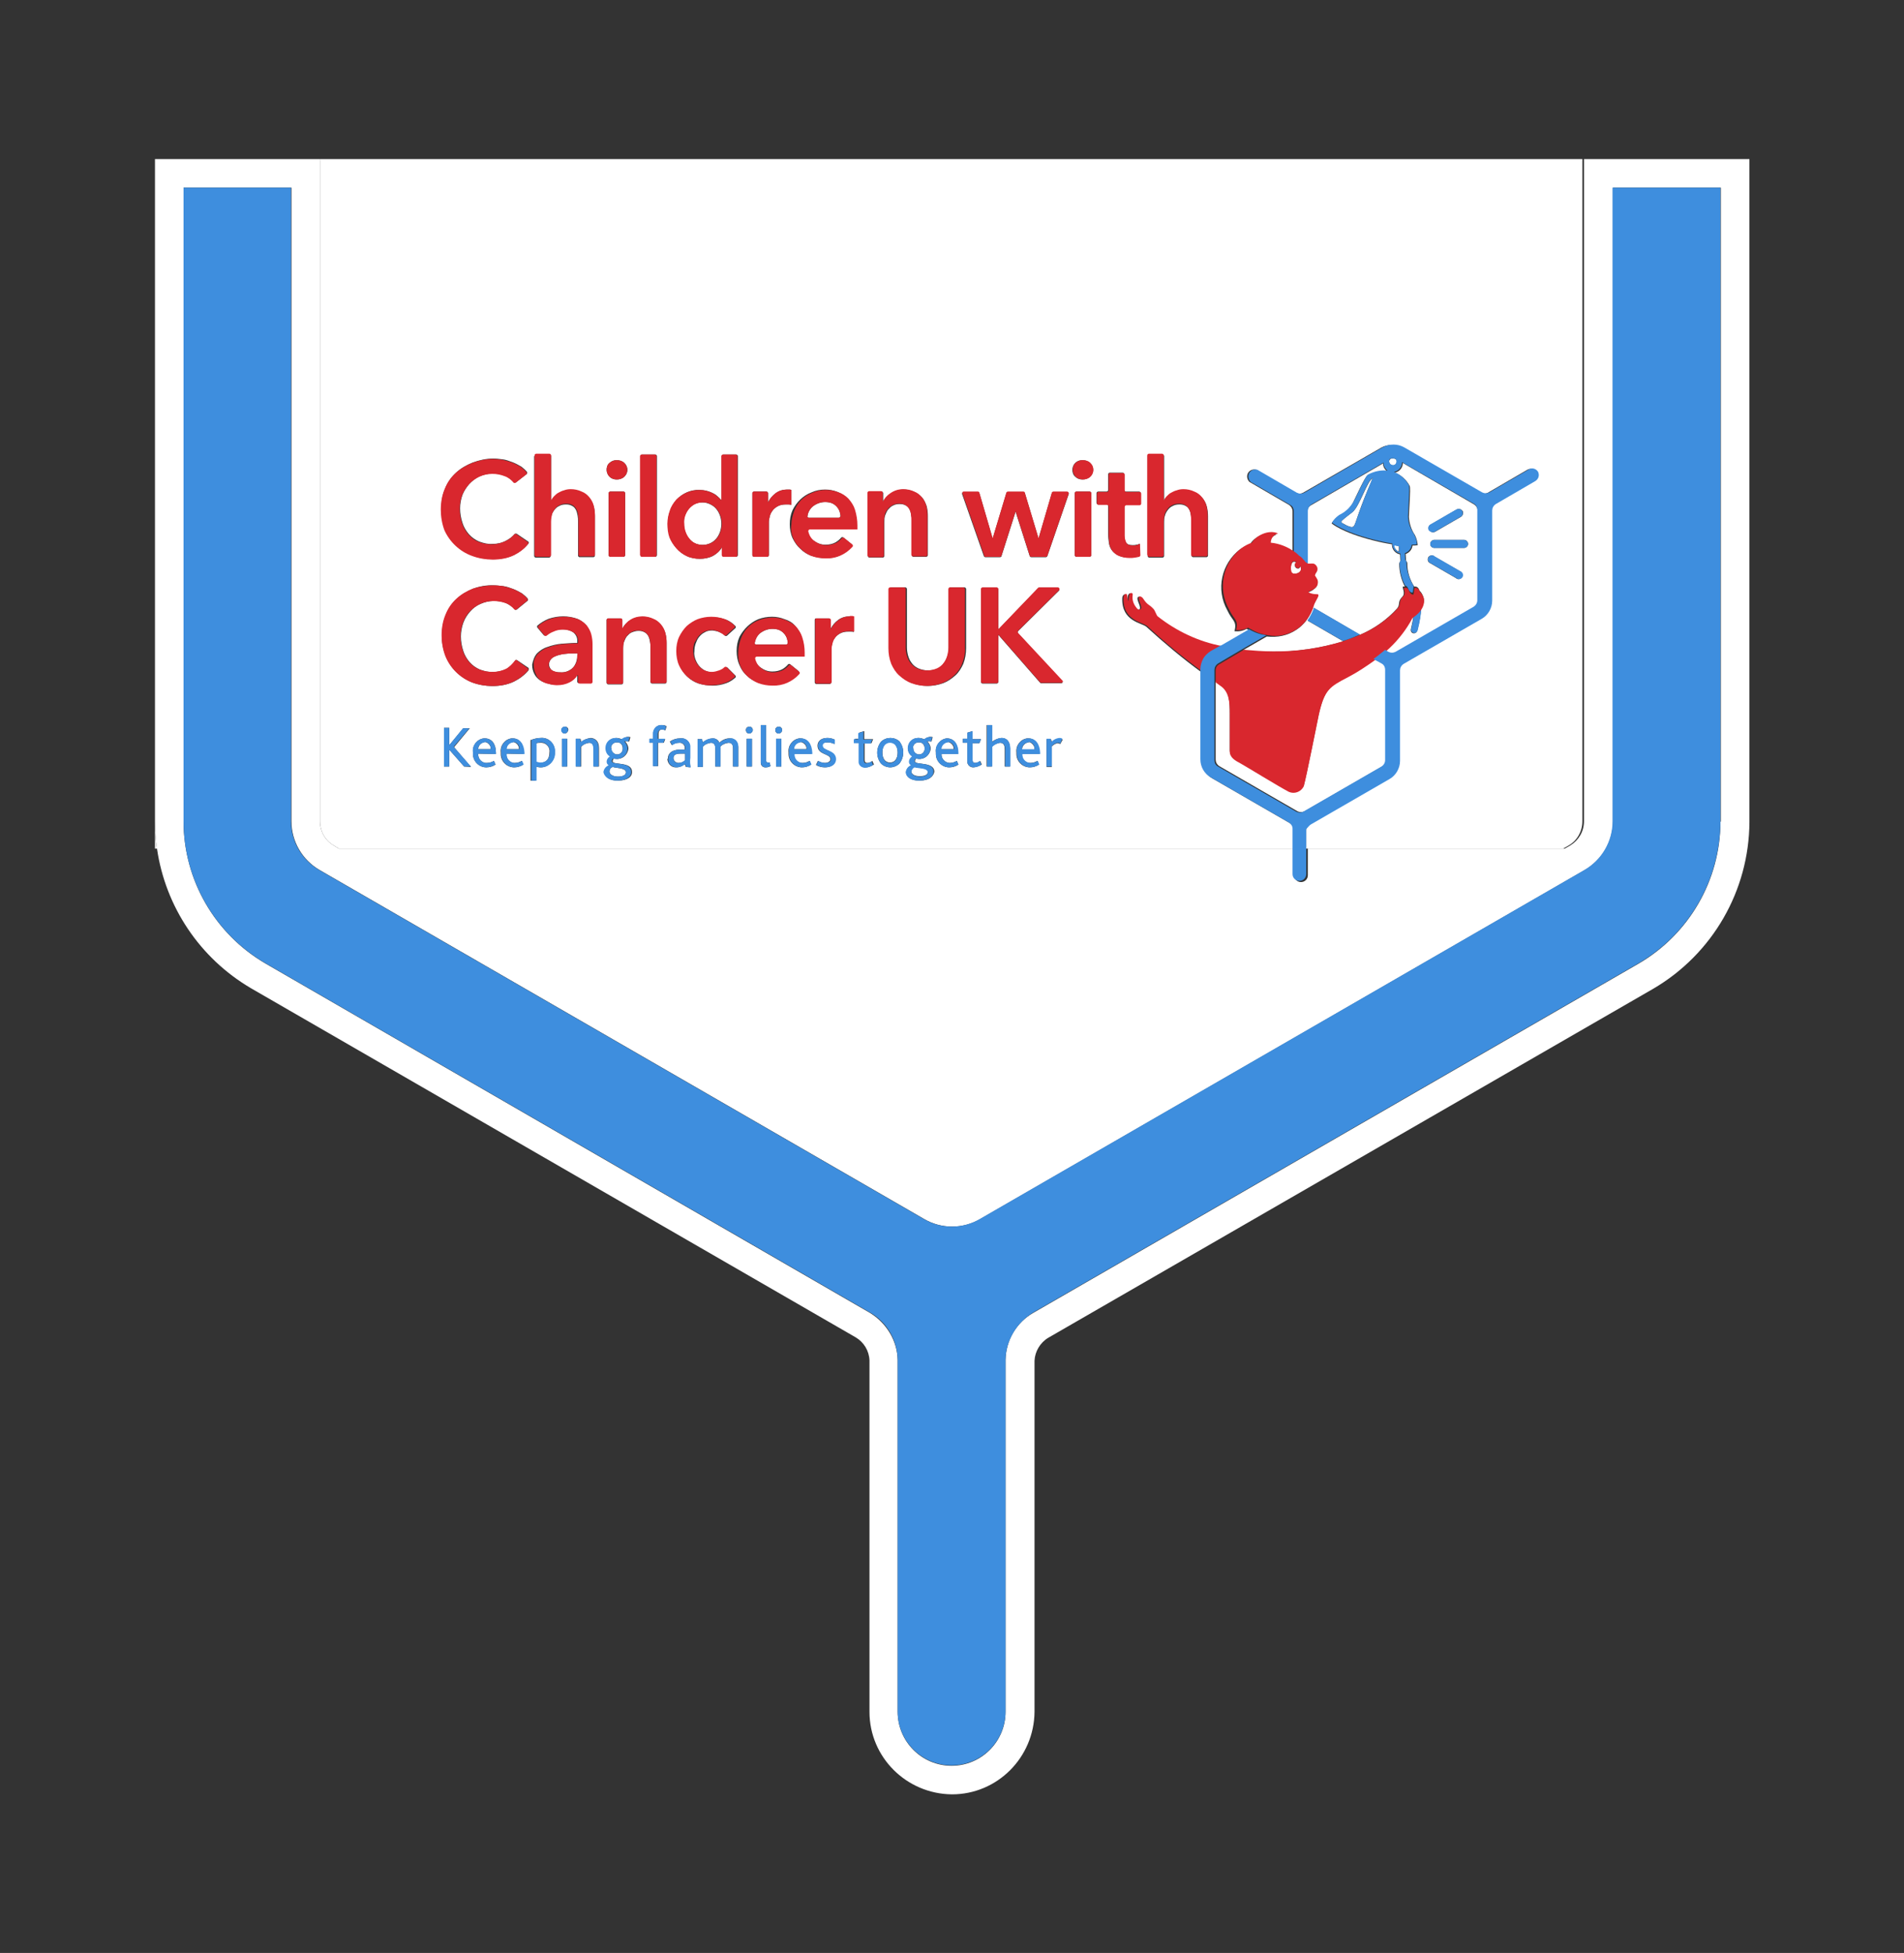 <?xml version="1.0" encoding="utf-8"?>
<!-- Generator: Adobe Illustrator 21.1.0, SVG Export Plug-In . SVG Version: 6.00 Build 0)  -->
<svg version="1.1" id="Layer_1" xmlns="http://www.w3.org/2000/svg" xmlns:xlink="http://www.w3.org/1999/xlink" x="0px" y="0px"
	 viewBox="0 0 473 485.1" style="enable-background:new 0 0 473 485.1;" xml:space="preserve">
<rect x="0" y="0" width="473" height="485.1" fill="#333333" stroke="none"/>
<style type="text/css">
	.st0{fill:#FFFFFF;}
	.st1{fill:#3E8EDE;}
	.st2{fill:#D9272E;}
</style>
<title>logo-2</title>
<g>
	<path class="st0" d="M38.5,210.8H39c-0.3-2.2-0.5-4.5-0.5-6.7V210.8z"/>
	<path class="st0" d="M228.2,187.4h0.1c0.8,0,1.4-0.6,1.4-1.4v-0.1c0-0.8-0.5-1.5-1.3-1.5c0,0,0,0,0,0h-0.2c-0.8,0-1.4,0.6-1.4,1.4
		l0.1,0.1C226.8,186.6,227.4,187.3,228.2,187.4z"/>
	<path class="st0" d="M255.6,184.3L255.6,184.3l-0.1,0.1c-0.9,0.1-1.6,0.9-1.6,1.8h3.1C257.1,185.3,256.4,184.5,255.6,184.3z"/>
	<path class="st0" d="M227.2,190.5c-0.5,0.2-0.8,0.6-0.8,1.1c0,0.7,0.8,1.2,2.1,1.2c1.3,0,2-0.4,2-1.1
		C230.5,190.6,228.1,190.8,227.2,190.5z"/>
	<path class="st0" d="M324.1,139.7c0.1,0.1,0.2,0.2,0.4,0.3C324.3,139.9,324.2,139.9,324.1,139.7L324.1,139.7
		c-0.2-0.2-0.3-0.4-0.4-0.5c0.1,0.1,0.2,0.2,0.3,0.3L324.1,139.7z"/>
	<path class="st0" d="M326.8,140.7c0.4,0.5,0.4,1.2,0,1.7c-0.1,0.1-0.4,0.7-0.3,0.8c0.1,0.1,0.5,0.8,0.6,1c0.3,0.6,0.2,1.3-0.3,1.8
		c-0.5,0.5-1.1,0.9-1.8,1.1c0,0-0.1,0-0.1,0.1c0,0.1,0,0.2,0.1,0.2c0.6,0.3,1.3,0.4,2,0.4c0.9,0-0.2,1.3-0.7,2.5
		c-0.1,0.4-0.2,0.8-0.4,1.2c-0.7,2-2,3.7-3.8,4.9c-2.2,1.5-4.8,2-7.4,1.7l-5.9,3.4c2.4,0.3,4.8,0.4,7.2,0.4c5.9,0,11.7-0.8,17.4-2.5
		c1.4-0.4,2.9-1,4.2-1.6c3.6-1.5,6.9-3.8,9.5-6.7l0.2-0.3c0.5-0.9-0.1-1.4,1.1-2.6c0.8-0.8-0.1-2.3,0.1-2.5c0.2,0,0.4,0,0.5,0
		c-0.9-1.7-1.4-3.7-1.4-5.6c0-0.2,0.1-0.5,0.3-0.7l-0.1-1.7c-1.1-0.2-1.9-1.1-2-2.2c0-0.1,0-0.2,0-0.3c-1.3-0.2-2.9-0.5-4.8-1
		c-7.8-2-10.2-4.2-10.2-4.2c0.4-0.7,1.1-1.4,1.8-1.9c1.5-0.7,2.7-1.8,3.5-3.2c0.6-1.2,3-6.5,3.6-6.8c1.5-0.8,3.2-1.2,4.9-1
		c-0.5-0.4-0.9-1-1-1.6c0-0.1,0-0.3,0-0.4l-17.9,10.4c-0.6,0.3-0.9,0.9-0.9,1.6v13.4c0.1,0,0.3,0,0.4,0
		C325.8,140.2,326.3,140,326.8,140.7z M337.9,157.7c-1.4,0.6-2.8,1.1-4.2,1.6l-8.8-5.1c0.6-0.9,1.2-1.8,1.5-2.8V151L337.9,157.7z"/>
	<path class="st0" d="M187.8,160.1C187.8,160.1,187.8,160.1,187.8,160.1l7.5,0v0c0.2,0,0.4-0.2,0.4-0.4c0-0.4-0.1-0.7-0.2-1.1
		c-0.3-0.9-1-1.7-1.9-2.1c-0.5-0.2-1.1-0.3-1.7-0.3c-1.1,0-2.2,0.4-3.1,1.1c-0.7,0.6-1.2,1.5-1.3,2.4
		C187.5,159.9,187.6,160.1,187.8,160.1z"/>
	<path class="st0" d="M200.9,128.6C200.9,128.6,200.9,128.6,200.9,128.6l7.5,0v0c0.2,0,0.4-0.2,0.4-0.4c0-0.4-0.1-0.7-0.2-1.1
		c-0.3-0.9-1-1.7-1.9-2.1c-0.5-0.2-1.1-0.3-1.7-0.3c-1.1,0-2.2,0.4-3.1,1.1c-0.7,0.6-1.2,1.5-1.3,2.4
		C200.5,128.4,200.7,128.6,200.9,128.6z"/>
	<path class="st0" d="M127.5,184.3L127.5,184.3c-1,0.1-1.7,0.9-1.7,1.8h3.1C129,185.3,128.4,184.5,127.5,184.3z"/>
	<path class="st0" d="M171.1,133.7c0.4,0.5,0.9,0.9,1.4,1.2c1.3,0.6,2.8,0.6,4,0c0.6-0.3,1.1-0.7,1.5-1.2c0.4-0.5,0.7-1.1,0.9-1.7
		c0.2-0.6,0.3-1.3,0.3-1.9c0-0.6-0.1-1.3-0.3-1.9c-0.2-0.6-0.5-1.2-0.9-1.7c-0.4-0.5-0.9-0.9-1.5-1.2c-0.6-0.3-1.3-0.5-2-0.5
		c-0.7,0-1.4,0.1-2.1,0.5c-0.6,0.3-1,0.7-1.4,1.2c-0.4,0.5-0.7,1.1-0.9,1.7c-0.2,0.6-0.2,1.2-0.2,1.9c0,0.6,0.1,1.3,0.3,1.9
		C170.4,132.6,170.7,133.2,171.1,133.7z"/>
	<path class="st0" d="M221.1,184.4c-1.2,0-1.9,1-1.9,2.5l0,0c0,1.5,0.7,2.5,1.9,2.5c1.2,0,1.9-1,1.9-2.5
		C223,185.4,222.3,184.4,221.1,184.4z"/>
	<path class="st0" d="M120.5,184.3L120.5,184.3L120.5,184.3c-1,0.1-1.7,0.9-1.7,1.8h3.1C122,185.3,121.4,184.5,120.5,184.3z"/>
	<path class="st0" d="M346.3,135.6c0.1,0.6,0.6,1.1,1.1,1.4l0-0.1c0.1,0,0.1-0.1,0.1-0.1v-1.1c0-0.1-0.1-0.1-0.1-0.1l-1-0.2
		c0,0,0,0,0,0C346.4,135.5,346.3,135.6,346.3,135.6z"/>
	<path class="st0" d="M345.4,114c-0.2,0.2-0.3,0.4-0.3,0.6c0,0.5,0.4,0.9,0.9,1c0.5,0,0.9-0.4,1-0.9c0-0.2-0.1-0.5-0.2-0.6
		C346.3,113.8,345.8,113.8,345.4,114z"/>
	<path class="st0" d="M336,127.2c-0.5,0.4-2,1.5-2.6,2.1c-0.3,0.3-0.2,0.4,0,0.6c0.7,0.4,1.4,0.8,2.2,1h0.1c0.3,0.1,0.7-0.2,0.8-0.5
		v0c0.5-1,1.1-3.8,4.5-11.6C339.6,119.5,337.8,125.7,336,127.2z"/>
	<path class="st0" d="M321.6,142.5L321.6,142.5c1.1,0,1.6-0.6,1.6-1.1c0-0.3-0.1-0.6-0.2-0.8c0,0.2-0.1,0.4-0.3,0.6
		c-0.3,0.1-0.6,0-0.8-0.2c-0.3-0.3-0.3-0.9,0-1.2c0.1-0.1,0.3-0.1,0.4,0c-0.5-0.3-1-0.4-1.3,0c-0.4,0.7-0.5,1.5-0.3,2.3
		C320.9,142.3,321.2,142.6,321.6,142.5z"/>
	<path class="st0" d="M198.9,184.3L198.9,184.3L198.9,184.3c-1,0.1-1.7,0.9-1.7,1.8h3.1C200.5,185.3,199.8,184.5,198.9,184.3z"/>
	<path class="st0" d="M235.5,184.3L235.5,184.3L235.5,184.3c-1,0.1-1.7,0.9-1.7,1.8h3.1C237,185.3,236.4,184.5,235.5,184.3z"/>
	<path class="st0" d="M327.6,177.4c-0.6,2.8-2.9,14.6-3.7,17.6c-0.6,1.4-2.3,2-3.7,1.4c-2.5-1.2-10.8-6.4-11.9-7
		c-1.6-0.8-2.8-1.5-2.8-3.1v-9.2c0-2.8,0-5.5-2.4-7.1l-1.1-0.8v19.5c0,0.6,0.3,1.2,0.9,1.6l19.4,11.2c0.6,0.3,1.2,0.3,1.8,0
		l19.4-11.2c0.6-0.3,0.9-0.9,0.9-1.6v-22.4c0-0.6-0.3-1.2-0.9-1.6l-2-1.1c-2.1,1.5-4.2,2.9-6.5,4.1
		C330.4,170.4,329.1,171,327.6,177.4z"/>
	<path class="st0" d="M136.5,186.9c0.2-1.2-0.7-2.3-1.9-2.4h-0.4v0c-0.4,0-0.7,0-1.1,0.2v4.6c0.3,0.2,0.7,0.2,1,0.2
		C135.7,189.5,136.5,188.5,136.5,186.9z"/>
	<path class="st0" d="M137.3,166.6c0.3,0.2,0.6,0.3,0.9,0.3c0.3,0.1,0.7,0.1,1,0.1c1.1,0.1,2.2-0.3,3.1-1.1c0.7-0.8,1.1-1.9,1.1-3
		l0.1-0.6h-0.9c-0.7,0-1.3,0-2.1,0.1c-0.7,0-1.3,0.2-2,0.4c-0.6,0.2-1.1,0.4-1.5,0.8c-0.4,0.4-0.6,0.9-0.6,1.4c0,0.3,0.1,0.7,0.3,1
		C136.8,166.3,137.1,166.5,137.3,166.6z"/>
	<path class="st0" d="M153.2,187.4h0.1c0.8,0,1.4-0.6,1.4-1.4v-0.1c0-0.8-0.5-1.5-1.3-1.5c0,0,0,0,0,0h-0.2c-0.8,0-1.4,0.6-1.4,1.4
		l0.1,0.1C151.8,186.6,152.4,187.3,153.2,187.4z"/>
	<path class="st0" d="M82.9,210l1.3,0.8h237.2V206c0-0.6-0.4-1.2-0.9-1.5l-19.4-11.2c-1.6-0.9-2.6-2.7-2.6-4.5v-22.4
		c0-0.9,0.2-1.8,0.7-2.6c-0.5,0.8-0.7,1.7-0.7,2.6v0.6c-4.8-3.5-9.3-7.3-13.7-11.3c-1.1-1-6.2-1.3-6-7.1c0-0.7,0.5-1.1,0.8-0.9
		c0.3,0.3,0.2,1.3,0.4,1.7c0-0.2,0.2-1.3,0.2-1.4c0.1-0.6,0.9-1,0.9-0.2c-0.1,1.1,0.2,2.2,0.8,3.1c0.4,0.6,0.8,0.7,1,0.6
		c1-0.5-0.8-2.5-0.2-3.2c0.1-0.1,0.6-0.2,1,0.5c1.1,1.8,1.4,1.4,2.5,2.5c0.3,0.3,0.8,1.7,1.1,1.9c4.7,3.7,10.2,6.2,16.1,7.4l0.1,0
		l6.9-4c-0.2-0.1-0.5-0.3-0.7-0.4c-0.9,0.5-1.9,0.7-3,0.6c0.6-2.7-0.5-2.4-1.8-5.2c-2.9-5.2-1.5-11.6,3.2-15.2
		c0.8-0.5,1.6-1,2.5-1.3c0.9-1.6,4-3.4,6.5-2.3c-1,0.3-1.8,1.2-1.8,2.3c2.1,0.2,4.1,1,5.8,2.2v-10.3c0-0.6-0.3-1.2-0.9-1.6l-9.8-5.7
		c-0.5-0.5-0.7-1.2-0.5-1.9c0.3-0.9,1.3-1.4,2.2-1.1l9.8,5.7c0.6,0.3,1.2,0.3,1.8,0l19.4-11.2c1.6-0.9,3.6-0.9,5.3,0l19.4,11.2
		c0.6,0.3,1.2,0.3,1.8,0l9.8-5.7c0.8-0.5,1.9-0.2,2.3,0.6c0.4,0.8,0.1,1.8-0.7,2.3l-9.8,5.7c-0.6,0.3-0.9,0.9-0.9,1.6v22.4
		c0,1.9-1,3.6-2.6,4.5l-19.4,11.2c-0.6,0.3-0.9,0.9-0.9,1.6V189c0,1.9-1,3.6-2.6,4.5l-19.4,11.2c-0.5,0.3-0.9,0.9-0.9,1.5v4.6h63.8
		l1.4-0.8c2.1-1.2,3.4-3.5,3.4-6V39.5H79.5V204C79.5,206.5,80.8,208.8,82.9,210z M285.1,113.3c0-0.2,0.2-0.4,0.4-0.4h3.3
		c0.2,0,0.4,0.2,0.4,0.4v11.2c0.2-0.4,0.4-0.7,0.7-1c0.3-0.3,0.7-0.6,1.1-0.9c0.4-0.3,0.9-0.5,1.4-0.6c0.5-0.2,1.1-0.3,1.7-0.3
		c0.9,0,1.9,0.2,2.7,0.6c0.7,0.3,1.3,0.8,1.9,1.4c0.5,0.6,0.9,1.3,1.1,2.1c0.2,0.8,0.3,1.6,0.3,2.4v9.8c0,0.2-0.2,0.4-0.4,0.4h-3.3
		c-0.2,0-0.4-0.2-0.4-0.4v-8.5c0-0.5,0-0.9-0.1-1.4c-0.1-0.5-0.2-1-0.4-1.4c-0.2-0.4-0.5-0.8-0.9-1c-0.5-0.3-1-0.4-1.6-0.4
		c-0.6,0-1.2,0.1-1.7,0.4c-0.5,0.2-0.9,0.6-1.2,1c-0.3,0.4-0.6,0.9-0.7,1.4c-0.2,0.5-0.2,1-0.2,1.6v8.4c0,0.2-0.2,0.4-0.4,0.4h-3.3
		c-0.2,0-0.4-0.2-0.4-0.4V113.3z M115.3,190.4l-3.7-4.2v4.2h-1.3v-9.6h1.3v4.3l3.5-4.2h1.6l-3.9,4.7l4.2,4.9L115.3,190.4z
		 M123.2,187.3l-4.4-0.1c-0.1,1.1,0.7,2.2,1.8,2.3h0.4c0.6,0,1.2-0.2,1.7-0.5l0.4,0.9c-0.7,0.5-1.5,0.7-2.3,0.7
		c-1.8,0-3.3-1.5-3.3-3.3c0-0.1,0-0.3,0-0.4c-0.2-1.7,1-3.3,2.7-3.5c0,0,0,0,0,0h0.2c1.8,0,2.8,1.4,2.8,3.6V187.3z M130.2,187.3
		l-4.4-0.1c-0.1,1.1,0.7,2.2,1.8,2.3h0.3c0.6,0,1.2-0.2,1.7-0.5l0.4,0.9c-0.7,0.5-1.5,0.7-2.3,0.7c-1.8,0-3.3-1.5-3.3-3.3
		c0-0.1,0-0.3,0-0.4c-0.2-1.7,1-3.3,2.7-3.5c0,0,0,0,0,0h0.2c1.8,0,2.8,1.4,2.8,3.6V187.3z M140.9,190.4l-1.3,0v-6.9h1.3V190.4z
		 M140.3,182.2c-0.5,0-0.8-0.4-0.8-0.9c0-0.5,0.4-0.8,0.9-0.8c0.5,0,0.8,0.4,0.8,0.8C141.1,181.8,140.7,182.2,140.3,182.2z
		 M165.3,183.5l-0.4,1h-1.4v5.8h-1.2v-5.8h-0.9v-1h0.9v-1.1c-0.1-1.1,0.6-2.1,1.8-2.3h0.4c0.4,0,0.8,0.1,1.1,0.3l-0.3,1
		c-0.3-0.1-0.6-0.2-0.8-0.2c-0.6,0-0.9,0.4-0.9,1.1v1.3H165.3z M183.4,185.6v4.8l-1.3,0V186c0-0.9-0.2-1.5-1.1-1.5
		c-0.8,0.1-1.5,0.4-2,0.9c0,0.1,0,0.2,0,0.4v4.6h-1.3V186c0-0.9-0.2-1.5-1.1-1.5c-0.8,0.1-1.5,0.4-2,1v5h-1.3v-6.9h1.1l0.2,0.8
		c0.7-0.6,1.5-0.9,2.4-1c0.8,0,1.5,0.4,1.7,1.1c0.7-0.7,1.6-1.1,2.5-1.1c1.1-0.1,2,0.7,2.1,1.8C183.4,185.3,183.4,185.4,183.4,185.6
		z M172.7,163.6c0.2,0.6,0.5,1.2,0.9,1.7c0.4,0.5,0.9,0.9,1.4,1.2c0.6,0.3,1.3,0.5,2,0.5c0.6,0,1.3-0.1,1.9-0.4
		c0.5-0.2,0.9-0.5,1.3-0.8c0.1-0.1,0.4-0.1,0.5,0c0,0,0,0,0,0l2,2c0.1,0.1,0.1,0.4,0,0.5c-0.7,0.6-1.4,1.1-2.3,1.4
		c-1.1,0.4-2.2,0.6-3.4,0.6c-1.2,0-2.3-0.2-3.4-0.5c-2.1-0.7-3.8-2.3-4.7-4.4c-0.5-1.1-0.7-2.4-0.7-3.6c0-1.2,0.2-2.4,0.7-3.5
		c0.4-1,1.1-1.9,1.9-2.7c0.8-0.7,1.7-1.3,2.7-1.7c2.2-0.8,4.6-0.8,6.8,0c0.9,0.3,1.7,0.9,2.4,1.6c0.1,0.1,0.1,0.4,0,0.5l-2.1,1.9
		c-0.1,0.1-0.4,0.1-0.5,0c0,0,0,0,0,0c-0.3-0.4-0.7-0.6-1.2-0.8c-0.6-0.3-1.2-0.4-1.9-0.5c-0.7,0-1.4,0.1-2,0.5
		c-0.6,0.3-1,0.7-1.4,1.2c-0.4,0.5-0.6,1.1-0.8,1.6c-0.2,0.6-0.3,1.2-0.3,1.9C172.4,162.3,172.5,163,172.7,163.6z M186.8,190.4
		l-1.3,0v-6.9h1.3V190.4z M186.1,182.2c-0.5,0-0.8-0.4-0.8-0.9c0-0.5,0.4-0.8,0.9-0.8c0.5,0,0.8,0.4,0.8,0.8
		C187,181.8,186.6,182.2,186.1,182.2z M190.3,190.6c-0.7,0.1-1.3-0.4-1.3-1.1c0-0.1,0-0.2,0-0.3v-9.1h1.3v8.5c0,0.6,0.1,0.8,0.5,0.8
		c0.1,0,0.3,0,0.4,0l0.2,0.9C191,190.5,190.7,190.6,190.3,190.6z M194.1,190.4l-1.3,0v-6.9h1.3V190.4z M193.4,182.2
		c-0.5,0-0.8-0.4-0.8-0.9c0-0.5,0.4-0.8,0.9-0.8c0.5,0,0.8,0.4,0.8,0.8C194.3,181.8,193.9,182.2,193.4,182.2z M201.7,187.3l-4.4,0
		c-0.1,1.2,0.8,2.2,1.9,2.2h0.2c0.6,0,1.2-0.2,1.7-0.5l0.4,0.9c-0.7,0.5-1.5,0.7-2.3,0.7c-1.8,0-3.3-1.5-3.3-3.3c0-0.1,0-0.3,0-0.4
		c-0.2-1.7,1-3.3,2.7-3.5c0,0,0,0,0,0h0.2c1.8,0,2.8,1.4,2.8,3.6V187.3z M204.9,190.6c-0.8,0-1.6-0.2-2.2-0.6l0.5-1
		c0.5,0.3,1.1,0.5,1.7,0.5c0.8,0,1.4-0.4,1.4-0.9c0-1.5-3.2-1-3.2-3.4c0-1,0.8-1.9,2.4-1.9c0.6,0,1.2,0.1,1.8,0.4v1.1
		c-0.6-0.3-1.2-0.4-1.8-0.4c-0.7,0-1.2,0.2-1.2,0.8c0,1.4,3.2,1,3.2,3.3C207.6,190,206.3,190.6,204.9,190.6z M212.1,157
		c-0.2-0.1-0.5-0.1-0.7-0.1h-0.6c-0.8,0-1.5,0.1-2.2,0.5c-0.5,0.3-1,0.7-1.3,1.2c-0.3,0.4-0.5,0.9-0.6,1.4c-0.1,0.4-0.2,0.8-0.2,1.2
		v8.3c0,0.2-0.2,0.4-0.4,0.4h-3.3c-0.2,0-0.4-0.2-0.4-0.4V154c0-0.2,0.1-0.4,0.3-0.4h3.2c0.2,0,0.4,0.2,0.4,0.4v2.3
		c0.4-0.9,1.1-1.7,1.9-2.3c0.8-0.6,1.8-0.9,2.8-0.9h0.6c0.2,0,0.3,0,0.5,0.1V157z M223.4,189.7c-1.3,1.2-3.2,1.2-4.5,0
		c-1.3-1.6-1.3-3.9,0-5.5c1.3-1.2,3.3-1.2,4.6,0l0,0.1C224.7,185.8,224.7,188.1,223.4,189.7z M228.4,193.9c-2.1,0-3.3-0.9-3.3-2.1
		c0.1-0.8,0.6-1.4,1.3-1.7c-0.3-0.2-0.5-0.5-0.5-0.9c0.1-0.5,0.4-1,0.8-1.3c-0.7-0.4-1.2-1.2-1.1-2.1c0-1.4,1.1-2.5,2.5-2.5
		c0,0,0,0,0,0h0.1c0.4,0,0.9,0.1,1.3,0.3c0,0,0.1,0,0.2,0c0.6-0.5,1.3-0.7,2-0.5l-0.3,1.1c-0.3-0.1-0.7-0.1-1,0
		c0.5,0.5,0.8,1.1,0.8,1.8c-0.2,1.6-1.6,2.7-3.1,2.5c-0.2,0-0.3-0.1-0.5-0.1c-0.2,0.2-0.3,0.5-0.3,0.7c0,1,4.8,0,4.8,2.6
		C231.9,192.8,230.9,193.9,228.4,193.9z M238.1,187.3l-4.2,0c-0.1,1.1,0.8,2.1,1.9,2.2h0.2c0.6,0,1.2-0.2,1.7-0.5l0.4,0.9
		c-0.7,0.5-1.5,0.7-2.3,0.7c-1.8,0-3.3-1.5-3.3-3.3c0-0.1,0-0.3,0-0.4c-0.2-1.7,1-3.3,2.7-3.5c0,0,0,0,0,0c1.8,0,2.8,1.4,2.8,3.6
		V187.3z M241.9,190.6c-0.8,0.1-1.5-0.5-1.6-1.3c0-0.1,0-0.2,0-0.3v-4.5h-1.1v-1h1.1V182l1.3-0.4v2h2.1l-0.4,1h-1.7v4.1
		c0,0.6,0.2,0.8,0.7,0.8c0.4,0,0.9-0.2,1.2-0.5l0.4,0.9C243.3,190.3,242.6,190.5,241.9,190.6z M250.9,190.4l-1.3,0v-4.2
		c0-0.8-0.1-1.7-1.2-1.7c-0.7,0.1-1.4,0.4-2,1v4.9h-1.3v-10.3h1.3v4.2c0.7-0.6,1.5-0.9,2.4-1c1,0,2.1,0.6,2.1,2.5V190.4z
		 M258.3,187.3l-4.4,0c-0.1,1.2,0.8,2.2,1.9,2.2h0.2c0.6,0,1.2-0.2,1.7-0.5l0.4,0.9c-0.7,0.5-1.5,0.7-2.3,0.7
		c-1.8,0-3.3-1.5-3.3-3.3c0-0.1,0-0.3,0-0.4c-0.2-1.7,1-3.3,2.7-3.5c0,0,0,0,0,0h0.2c1.8,0,2.8,1.4,2.8,3.6V187.3z M263.4,184.8
		c-0.2-0.1-0.5-0.2-0.7-0.2c-0.5,0.1-1,0.4-1.4,0.8v5.1H260v-6.9h1.1l0.2,0.8c0.5-0.6,1.2-0.9,1.9-0.9c0.3,0,0.6,0.1,0.8,0.2
		L263.4,184.8z M263.9,169.6c-0.1,0.1-0.2,0.1-0.3,0.1h-4.9c-0.1,0-0.2,0-0.3-0.1l-10.3-11.8H248v11.6c0,0.2-0.2,0.4-0.4,0.4h-3.5
		c-0.2,0-0.4-0.2-0.4-0.4v-23c0-0.2,0.2-0.4,0.4-0.4h3.5c0.2,0,0.4,0.2,0.4,0.4v9.9h0.1l9.8-10.2c0.1-0.1,0.2-0.1,0.3-0.1h4.6
		c0.2,0,0.4,0.2,0.4,0.4c0,0.1,0,0.2-0.1,0.3l-10.2,10.1c-0.1,0.1-0.1,0.4,0,0.5l11,11.9C264,169.3,264,169.5,263.9,169.6z
		 M271.1,137.9c0,0.2-0.2,0.4-0.4,0.4h-3.3c-0.2,0-0.4-0.2-0.4-0.4v-15.4c0-0.2,0.2-0.4,0.4-0.4h3.3c0.2,0,0.4,0.2,0.4,0.4V137.9z
		 M272.4,122.5c0-0.2,0.2-0.4,0.4-0.4h2.1c0.2,0,0.4-0.2,0.4-0.4v-3.9c0-0.2,0.2-0.4,0.4-0.4h3.2c0.2,0,0.4,0.2,0.4,0.4v3.9
		c0,0.2,0.2,0.4,0.4,0.4h3.3c0.2,0,0.4,0.2,0.4,0.4v2.5c0,0.2-0.2,0.4-0.4,0.4h-3.3c-0.2,0-0.4,0.2-0.4,0.4v7.1
		c0,0.6,0.1,1.2,0.4,1.8c0.3,0.5,0.8,0.7,1.7,0.7c0.3,0,0.6,0,0.9-0.1c0.3,0,0.6-0.1,0.8-0.3l0.1,2.8c0,0.2-0.1,0.3-0.3,0.4
		c-0.3,0.1-0.7,0.2-1,0.2c-0.5,0.1-0.9,0.1-1.4,0.1c-0.9,0-1.8-0.1-2.6-0.5c-0.6-0.3-1.2-0.7-1.6-1.2c-0.4-0.5-0.7-1.2-0.8-1.8
		c-0.1-0.7-0.2-1.5-0.2-2.2v-7.1c0-0.2-0.2-0.4-0.4-0.4h-2.1c-0.2,0-0.4-0.2-0.4-0.4h0V122.5z M267.1,115c0.5-0.5,1.1-0.7,1.8-0.7
		c0.7,0,1.4,0.2,1.9,0.7c1,0.9,1,2.4,0.1,3.3l-0.1,0.1c-0.5,0.5-1.2,0.7-1.9,0.7c-0.7,0-1.3-0.2-1.8-0.7c-0.5-0.4-0.7-1.1-0.7-1.7
		C266.4,116,266.7,115.4,267.1,115z M239.3,122.2L239.3,122.2l3.6,0c0.2,0,0.3,0.1,0.4,0.3l3.3,11.3l3.4-11.3c0-0.2,0.2-0.3,0.4-0.3
		h3.8c0.2,0,0.3,0.1,0.4,0.3l3.4,11.3l3.3-11.3c0-0.2,0.2-0.3,0.4-0.3h3.4c0.2,0,0.4,0.2,0.4,0.4c0,0,0,0.1,0,0.1l-5.3,15.4
		c-0.1,0.2-0.2,0.3-0.4,0.3h-3.6c-0.2,0-0.3-0.1-0.4-0.3l-3.5-11l-3.5,11c0,0.2-0.2,0.3-0.4,0.3h-3.6c-0.2,0-0.3-0.1-0.4-0.3
		l-5.4-15.4C239,122.5,239.1,122.2,239.3,122.2z M234.5,164.7c0.4-0.5,0.7-1.2,0.9-1.8c0.2-0.7,0.3-1.4,0.3-2.1v-14.5
		c0-0.2,0.2-0.4,0.4-0.4h3.5c0.2,0,0.4,0.2,0.4,0.4l0,14.7c0,1.3-0.2,2.6-0.7,3.9c-0.5,1.1-1.1,2.1-2,2.9c-0.9,0.8-1.9,1.5-3,1.9
		c-2.5,0.9-5.1,0.9-7.6,0c-1.1-0.4-2.2-1-3-1.9c-0.9-0.8-1.6-1.8-2-2.9c-0.5-1.2-0.7-2.6-0.7-3.9v-14.7c0-0.2,0.2-0.4,0.4-0.4h3.5
		c0.2,0,0.4,0.2,0.4,0.4v14.5c0,0.7,0.1,1.4,0.3,2.1c0.2,0.7,0.5,1.3,0.9,1.8c0.4,0.6,1,1,1.6,1.3c1.6,0.7,3.4,0.7,5.1,0
		C233.5,165.7,234.1,165.3,234.5,164.7z M215.6,122.5c0-0.2,0.2-0.4,0.4-0.4h3c0.2,0,0.4,0.2,0.4,0.4v2.2c0.4-0.9,1.1-1.6,1.9-2.1
		c0.9-0.7,2-1,3.2-1c0.9,0,1.9,0.2,2.7,0.6c0.7,0.3,1.3,0.8,1.9,1.4c0.5,0.6,0.8,1.3,1.1,2.1c0.2,0.8,0.3,1.6,0.3,2.4v9.8
		c0,0.2-0.2,0.4-0.4,0.4h-3.2c-0.2,0-0.4-0.2-0.4-0.4v-8.5c0-0.5,0-0.9-0.1-1.4c-0.1-0.5-0.2-1-0.4-1.4c-0.2-0.4-0.5-0.8-0.9-1
		c-0.5-0.3-1-0.4-1.6-0.4c-0.6,0-1.2,0.1-1.7,0.4c-0.5,0.2-0.8,0.6-1.2,1c-0.3,0.4-0.5,0.9-0.7,1.4c-0.2,0.5-0.2,1.1-0.2,1.6v8.5
		c0,0.2-0.2,0.4-0.4,0.4H216c-0.2,0-0.4-0.2-0.4-0.4V122.5z M213.4,182l1.3-0.4v2h2.2l-0.4,1h-1.7v4.1c0,0.6,0.2,0.8,0.7,0.8
		c0.4,0,0.9-0.2,1.2-0.5l0.4,0.9c-0.6,0.4-1.3,0.7-2,0.7c-0.8,0.1-1.5-0.5-1.6-1.3c0-0.1,0-0.2,0-0.3v-4.5h-1.1v-1h1.1V182z
		 M201.6,122.3c1.1-0.5,2.2-0.7,3.4-0.7c1.1,0,2.1,0.2,3.1,0.6c0.9,0.4,1.8,0.9,2.5,1.6c0.7,0.8,1.3,1.7,1.6,2.7
		c0.4,1.3,0.6,2.6,0.6,3.9v0.5c0,0.2,0,0.4,0,0.5H201c-0.2,0-0.4,0.2-0.4,0.4c0,0,0,0.1,0,0.1c0.1,0.4,0.2,0.8,0.4,1.1
		c0.3,0.5,0.6,0.9,1,1.2c0.4,0.3,0.9,0.6,1.4,0.8c0.5,0.2,1.1,0.3,1.7,0.3c0.9,0,1.8-0.2,2.5-0.6c0.5-0.3,1-0.7,1.4-1.2
		c0.1-0.1,0.4-0.1,0.5,0l2.1,1.7c0.1,0.1,0.1,0.4,0,0.5c-1.6,2-4.1,3.1-6.7,2.9c-1.2,0-2.3-0.2-3.5-0.6c-1-0.4-1.9-1-2.6-1.7
		c-0.8-0.7-1.4-1.6-1.9-2.6c-0.5-1.1-0.7-2.3-0.7-3.5c0-1.2,0.2-2.4,0.7-3.5C197.9,124.7,199.5,123.1,201.6,122.3z M186.9,122.5
		c0-0.2,0.2-0.4,0.4-0.4h0h3.1c0.2,0,0.4,0.2,0.4,0.4v2.3c0.4-0.9,1.1-1.7,1.9-2.3c0.8-0.6,1.8-0.9,2.8-0.9h0.6c0.2,0,0.3,0,0.5,0.1
		v3.7c-0.2-0.1-0.5-0.1-0.7-0.1h-0.6c-0.8,0-1.5,0.1-2.2,0.5c-0.5,0.3-1,0.7-1.3,1.2c-0.3,0.4-0.5,0.9-0.6,1.4
		c-0.1,0.4-0.2,0.8-0.2,1.2v8.3c0,0.2-0.2,0.4-0.4,0.4h-3.3c-0.2,0-0.4-0.2-0.4-0.4V122.5z M188.4,153.8c1.1-0.4,2.2-0.6,3.4-0.6
		c1.1,0,2.1,0.2,3.1,0.6c1,0.3,1.9,0.8,2.6,1.6c0.7,0.8,1.3,1.7,1.6,2.7c0.4,1.2,0.6,2.5,0.6,3.8v0.5c0,0.2,0,0.4,0,0.5h-11.9
		c-0.2,0-0.4,0.2-0.4,0.4c0,0,0,0.1,0,0.1c0.1,0.4,0.2,0.8,0.4,1.1c0.3,0.5,0.6,0.9,1,1.2c0.4,0.3,0.9,0.6,1.4,0.8
		c0.5,0.2,1.1,0.3,1.7,0.3c0.9,0,1.8-0.2,2.5-0.6c0.5-0.3,1-0.7,1.4-1.2c0.1-0.1,0.4-0.1,0.5,0l2.1,1.7c0.1,0.1,0.1,0.4,0,0.5
		c-1.6,2-4.1,3.1-6.7,2.9c-1.2,0-2.3-0.2-3.5-0.6c-1-0.4-1.9-0.9-2.7-1.7c-0.8-0.7-1.4-1.6-1.8-2.6c-0.5-1.1-0.7-2.3-0.7-3.5
		c0-1.2,0.2-2.4,0.7-3.5C184.7,156.3,186.4,154.6,188.4,153.8z M166.5,126.8c0.4-1,0.9-1.9,1.6-2.7c1.5-1.6,3.5-2.5,5.7-2.4
		c1.2,0,2.4,0.3,3.5,0.9c0.4,0.2,0.8,0.5,1.1,0.8c0.3,0.3,0.5,0.5,0.8,0.8h0.1v-10.9c0-0.2,0.2-0.4,0.4-0.4h3.2
		c0.2,0,0.4,0.2,0.4,0.4v24.6c0,0.2-0.2,0.4-0.4,0.4h-3.1c-0.2,0-0.4-0.2-0.4-0.4v-2c-0.5,0.9-1.4,1.7-2.3,2.2
		c-1,0.5-2.1,0.7-3.2,0.7c-1.1,0-2.3-0.2-3.3-0.7c-0.9-0.4-1.8-1.1-2.5-1.9c-0.7-0.8-1.3-1.7-1.7-2.7c-0.3-1.1-0.5-2.2-0.5-3.4
		C165.9,129,166.1,127.8,166.5,126.8z M165.9,188.5c0-1.4,1-2.2,2.8-2.3h1.4v-0.3c0.1-0.7-0.4-1.3-1.1-1.4h-0.3
		c-0.7,0-1.3,0.2-1.8,0.6l-0.5-0.9c0.7-0.5,1.6-0.8,2.5-0.8c1.2-0.2,2.3,0.6,2.5,1.8c0,0.2,0,0.4,0,0.6v2.4c-0.1,0.8,0,1.6,0.1,2.4
		l-1.1-0.1l-0.3-0.7c-0.6,0.5-1.3,0.8-2.1,0.8c-1.1,0.1-2.1-0.8-2.2-2c0,0,0,0,0,0V188.5z M159.1,113.3c0-0.2,0.2-0.4,0.4-0.4h3.3
		c0.2,0,0.4,0.2,0.4,0.4v24.6c0,0.2-0.2,0.4-0.4,0.4h-3.3c-0.2,0-0.4-0.2-0.4-0.4V113.3z M156.5,154.1c0.9-0.6,2-0.9,3.1-0.9
		c0.9,0,1.9,0.2,2.7,0.6c0.7,0.3,1.3,0.8,1.9,1.4c0.5,0.6,0.8,1.3,1.1,2.1c0.2,0.8,0.3,1.6,0.3,2.4v9.7c0,0.2-0.2,0.4-0.4,0.4H162
		c-0.2,0-0.4-0.2-0.4-0.4v-8.5c0-0.5,0-0.9-0.1-1.4c-0.1-0.5-0.2-1-0.4-1.4c-0.2-0.4-0.5-0.8-0.9-1c-0.5-0.3-1-0.4-1.6-0.4
		c-0.6,0-1.2,0.2-1.7,0.4c-0.5,0.2-0.8,0.6-1.2,1c-0.3,0.4-0.5,0.9-0.7,1.4c-0.2,0.5-0.2,1.1-0.2,1.6v8.5c0,0.2-0.2,0.4-0.4,0.4
		h-3.3c-0.2,0-0.4-0.2-0.4-0.4V154c0-0.2,0.2-0.4,0.4-0.4h3.1c0.2,0,0.4,0.2,0.4,0.4v2.2C155,155.3,155.7,154.6,156.5,154.1z
		 M151.2,137.9v-15.4c0-0.2,0.2-0.4,0.4-0.4h3.3c0.2,0,0.4,0.2,0.4,0.4v15.4c0,0.2-0.2,0.4-0.4,0.4h-3.3
		C151.4,138.3,151.2,138.1,151.2,137.9z M151.4,115c0.5-0.5,1.1-0.7,1.8-0.7c0.7,0,1.4,0.2,1.9,0.7c1,0.9,1,2.4,0.1,3.3l-0.1,0.1
		c-0.5,0.5-1.2,0.7-1.9,0.7c-0.7,0-1.3-0.2-1.8-0.7c-0.4-0.4-0.7-1.1-0.7-1.7C150.7,116,150.9,115.4,151.4,115z M151.4,190.1
		c-0.3-0.2-0.5-0.5-0.5-0.9c0.1-0.5,0.4-1,0.8-1.3c-0.7-0.4-1.2-1.2-1.1-2.1c0-1.4,1.1-2.5,2.5-2.5c0,0,0,0,0,0
		c0.4,0,0.9,0.1,1.3,0.3c0,0,0.1,0,0.2,0c0.6-0.5,1.3-0.7,2-0.5l-0.3,1.1c-0.3-0.1-0.7-0.1-1,0c0.5,0.5,0.8,1.1,0.8,1.8
		c-0.2,1.6-1.6,2.7-3.1,2.5c-0.2,0-0.3-0.1-0.5-0.1c-0.2,0.2-0.3,0.5-0.3,0.7c0,1,4.8,0,4.8,2.6c0.1,1.1-1,2.2-3.5,2.2
		c-2.1,0-3.3-0.9-3.3-2.1C150.1,191.1,150.6,190.4,151.4,190.1z M148.8,185.8v4.6h-1.3v-4.2c0-0.8-0.1-1.7-1.1-1.7
		c-0.8,0.1-1.5,0.4-2,1v4.9h-1.3v-6.9h1.1l0.2,0.8c0.7-0.6,1.5-0.9,2.4-1C147.8,183.4,148.8,184,148.8,185.8z M132.8,113.3
		c0-0.2,0.2-0.4,0.4-0.4h3.3c0.2,0,0.4,0.2,0.4,0.4v11.2c0.2-0.4,0.4-0.7,0.7-1c0.3-0.3,0.7-0.6,1.1-0.9c0.4-0.3,0.9-0.5,1.4-0.6
		c0.5-0.2,1.1-0.3,1.7-0.3c0.9,0,1.9,0.2,2.7,0.6c0.7,0.3,1.3,0.8,1.9,1.4c0.5,0.6,0.8,1.3,1.1,2.1c0.2,0.8,0.3,1.6,0.3,2.4v9.8
		c0,0.2-0.2,0.4-0.4,0.4H144c-0.2,0-0.4-0.2-0.4-0.4v-8.5c0-0.5,0-0.9-0.1-1.4c-0.1-0.5-0.2-1-0.4-1.4c-0.2-0.4-0.5-0.8-0.9-1
		c-0.5-0.3-1-0.4-1.6-0.4c-0.6,0-1.2,0.1-1.7,0.4c-0.5,0.2-0.9,0.6-1.2,1c-0.3,0.4-0.6,0.9-0.7,1.4c-0.2,0.5-0.2,1-0.2,1.6v8.4
		c0,0.2-0.2,0.4-0.4,0.4h-3.3c-0.2,0-0.4-0.2-0.4-0.4V113.3z M133.4,162.3c0.7-0.7,1.6-1.3,2.6-1.6c1.1-0.4,2.3-0.7,3.5-0.8
		c1.3-0.1,2.6-0.2,3.9-0.2v-0.4c0.1-0.9-0.4-1.8-1.1-2.3c-0.8-0.5-1.7-0.7-2.6-0.7c-0.8,0-1.7,0.2-2.4,0.5c-0.6,0.3-1.2,0.6-1.7,1
		c-0.1,0.1-0.4,0.1-0.5,0l-1.6-1.9c-0.1-0.1-0.1-0.4,0-0.5c0.8-0.7,1.8-1.3,2.8-1.7c1.2-0.4,2.4-0.6,3.6-0.6c1.2,0,2.4,0.2,3.5,0.6
		c0.8,0.3,1.6,0.9,2.2,1.6c0.5,0.6,0.9,1.4,1.1,2.2c0.2,0.8,0.3,1.6,0.3,2.4v9.4c0,0.2-0.2,0.4-0.4,0.4h-2.8c-0.2,0-0.4-0.2-0.4-0.4
		l0-1.7h-0.1c-0.5,0.8-1.1,1.4-2,1.8c-0.9,0.5-2,0.7-3.1,0.7c-0.7,0-1.4-0.1-2-0.3c-0.7-0.2-1.4-0.4-2-0.8c-0.6-0.4-1.1-0.9-1.4-1.5
		c-0.4-0.7-0.6-1.5-0.6-2.4C132.4,164.1,132.7,163.1,133.4,162.3z M131.9,183.8c0.8-0.3,1.6-0.5,2.4-0.5c1.8-0.2,3.4,1.2,3.5,3
		c0,0.2,0,0.4,0,0.6c0.1,1.9-1.4,3.6-3.3,3.7h-0.3c-0.4,0-0.8-0.1-1.1-0.2v3.5h-1.3V183.8z M131.3,166.5c-1,1.2-2.2,2.1-3.6,2.8
		c-1.7,0.8-3.5,1.1-5.3,1.1c-1.8,0-3.5-0.3-5.1-0.9c-3-1.2-5.4-3.5-6.6-6.6c-0.6-1.6-1-3.4-0.9-5.1c0-1.8,0.3-3.5,1-5.2
		c0.6-1.5,1.5-2.8,2.7-3.9c1.2-1.1,2.6-1.9,4.1-2.5c1.6-0.6,3.4-0.9,5.1-0.8c0.8,0,1.6,0.1,2.4,0.2c0.8,0.1,1.6,0.4,2.4,0.7
		c0.8,0.3,1.5,0.7,2.2,1.1c0.5,0.4,1,0.8,1.4,1.3c0.1,0.1,0.1,0.4,0,0.5l-2.7,2.2c-0.1,0.1-0.3,0.1-0.5,0c-0.6-0.7-1.4-1.2-2.2-1.6
		c-2-0.8-4.3-0.7-6.3,0.2c-1,0.4-1.9,1.1-2.6,1.9c-0.7,0.8-1.3,1.7-1.7,2.8c-0.4,1.1-0.6,2.3-0.6,3.4c0,1.2,0.2,2.4,0.6,3.6
		c0.3,1,0.9,2,1.6,2.8c0.7,0.8,1.6,1.4,2.5,1.8c1.1,0.4,2.2,0.7,3.3,0.6c1.2,0,2.3-0.2,3.4-0.8c0.8-0.5,1.6-1.2,2.1-2
		c0.1-0.2,0.3-0.2,0.5-0.1l2.8,1.9C131.4,166.1,131.4,166.3,131.3,166.5z M110.6,121.3c0.6-1.5,1.5-2.8,2.7-3.9
		c1.2-1.1,2.6-1.9,4.1-2.5c1.6-0.6,3.4-1,5.1-1c0.8,0,1.6,0.1,2.4,0.2c0.8,0.1,1.6,0.4,2.4,0.7c0.8,0.3,1.5,0.7,2.2,1.1
		c0.5,0.4,1,0.8,1.4,1.3c0.1,0.1,0.1,0.4,0,0.5l-2.7,2.1c-0.1,0.1-0.4,0.1-0.5,0c-0.6-0.7-1.4-1.2-2.2-1.6c-2-0.8-4.3-0.8-6.3,0.1
		c-1,0.4-1.8,1.1-2.6,1.9c-0.7,0.8-1.3,1.7-1.7,2.7c-0.4,1.1-0.6,2.3-0.6,3.4c0,1.2,0.2,2.4,0.6,3.6c0.3,1,0.9,2,1.6,2.8
		c0.7,0.8,1.6,1.4,2.5,1.8c1.1,0.4,2.2,0.7,3.3,0.6c1.2,0,2.3-0.2,3.4-0.8c0.8-0.4,1.6-1,2.2-1.7c0.1-0.1,0.4-0.1,0.5,0l2.8,1.9
		c0.2,0.1,0.2,0.4,0.1,0.5c-1,1.2-2.2,2.1-3.5,2.8c-1.7,0.8-3.5,1.1-5.3,1.1c-1.8,0-3.5-0.3-5.1-0.9c-3.1-1.1-5.6-3.5-6.8-6.6
		c-0.6-1.6-1-3.4-0.9-5.1C109.6,124.6,109.9,122.9,110.6,121.3z"/>
	<path class="st0" d="M153.5,192.9c1.3,0,2-0.4,2-1.1c-0.1-1.1-2.5-1-3.3-1.3c-0.5,0.2-0.8,0.6-0.8,1.1
		C151.4,192.3,152.2,192.9,153.5,192.9z"/>
	<path class="st0" d="M168.4,189.5C168.4,189.5,168.4,189.5,168.4,189.5l0.2,0c0.6,0,1.2-0.2,1.6-0.7v-1.6h-1.3
		c-1.1,0-1.6,0.4-1.6,1.1C167.3,188.9,167.8,189.4,168.4,189.5z"/>
	<path class="st0" d="M352.6,146.7c0.5,0.4,0.8,1,1,1.6c0.3,0.9,0.1,1.9-0.6,2.8c0,1.4-0.3,3.1-0.9,5.5c-0.1,0.4-0.4,0.7-0.8,0.7
		h-0.2c0,0,0,0,0,0c-0.5-0.1-0.7-0.6-0.6-1c0.3-1.3,0.5-2.3,0.6-3.2c-0.1,0.1-0.2,0.1-0.3,0.2c-0.2,0.4-0.4,0.7-0.6,1.1
		c-1.6,2.7-3.6,5.2-6,7.2c0,0,0,0,0,0l0.8,0.5c0.6,0.3,1.2,0.3,1.8,0l19.4-11.2c0.6-0.3,0.9-0.9,0.9-1.6v-22.4
		c0-0.6-0.3-1.2-0.9-1.6L348.5,115c0,1.2-0.9,2.2-2,2.4c1.6,0.6,2.9,1.8,3.7,3.3c0.3,0.6-0.2,6.4-0.2,7.7c0.1,1.6,0.6,3.2,1.5,4.5
		c0.4,0.8,0.6,1.6,0.7,2.5c-0.4,0.1-0.9,0.1-1.3,0.1c-0.1,1-0.8,1.8-1.7,2.1l0.1,1.7c0.2,0.2,0.3,0.4,0.3,0.6c0,2.1,0.6,4.1,1.8,5.9
		c0,0,0,0,0-0.1C352,145.6,352.5,146.1,352.6,146.7z M364.7,135.1c0,0.6-0.5,1-1,1h-7.4c-0.6,0-1-0.5-1-1s0.5-1,1-1h7.4
		C364.3,134.1,364.7,134.6,364.7,135.1z M355.4,130.3l6.4-3.7l0.2-0.1c0.5-0.2,1.1,0,1.4,0.5c0.2,0.5,0,1.1-0.5,1.4l-6.4,3.7
		c-0.2,0.1-0.3,0.1-0.5,0.1c-0.4,0-0.7-0.2-0.9-0.5C354.7,131.2,354.9,130.6,355.4,130.3z M354.9,138.3c0.4-0.4,1-0.5,1.4-0.1
		l6.4,3.7l0.2,0.1l0.1,0.1c0.4,0.4,0.5,1,0.1,1.4c-0.4,0.4-1,0.5-1.4,0.1l-6.4-3.7l-0.2-0.1l-0.1-0.1
		C354.6,139.4,354.6,138.7,354.9,138.3z"/>
	<path class="st0" d="M426.8,39.5h-33.3V204c0,2.5-1.3,4.7-3.4,6l-1.4,0.8h-63.8v6.6c0,1-0.8,1.7-1.7,1.7c-1,0-1.7-0.8-1.7-1.7v-6.6
		H84.2l-1.3-0.8c-2.1-1.2-3.4-3.5-3.4-6V39.5H38.5v164.6c0,2.3,0.2,4.5,0.5,6.7c2.1,14.4,10.6,27.2,23.4,34.7l150.2,86.7
		c2,1.2,3.3,3.3,3.4,5.7v87.3c0,11.3,9.2,20.4,20.5,20.5l0,0c11.3,0,20.4-9.2,20.5-20.5v-87.2c0.1-2.3,1.4-4.5,3.4-5.7l150.3-86.7
		c14.7-8.6,23.8-24.3,23.9-41.4V39.5H426.8z M427.4,204.1c0,14.5-7.8,28-20.4,35.3l-150.3,86.7c-4.2,2.4-6.8,6.8-6.9,11.7v87.4
		c0,7.4-6,13.4-13.4,13.4c-7.4,0-13.4-6-13.4-13.4v-87.4c-0.1-4.8-2.8-9.2-6.9-11.7L65.9,239.3C53.4,232,45.6,218.6,45.6,204V46.6
		h26.8V204c0,5,2.7,9.6,7,12.1l150.2,86.7c4.3,2.5,9.6,2.5,13.9,0l150.2-86.7c4.3-2.5,7-7.1,7-12.1V46.6h26.8V204.1z"/>
	<polygon class="st1" points="116.6,180.9 115,180.9 111.6,185.1 111.6,180.8 110.3,180.8 110.3,190.4 111.6,190.4 111.6,186.2 
		115.3,190.4 117,190.4 112.7,185.5 	"/>
	<path class="st1" d="M120.4,183.4h-0.2c0,0,0,0,0,0c-1.7,0.2-3,1.8-2.7,3.5c0,0.1,0,0.3,0,0.4c0,1.8,1.5,3.3,3.3,3.3
		c0.8,0,1.6-0.3,2.3-0.7l-0.4-0.9c-0.5,0.3-1.1,0.5-1.7,0.5h-0.4c-1.1-0.2-1.9-1.2-1.8-2.3l4.4,0.1V187
		C123.2,184.9,122.2,183.4,120.4,183.4z M118.8,186.2c-0.1-0.9,0.6-1.7,1.6-1.8v-0.1h0.1c0.9,0.1,1.5,0.9,1.4,1.8H118.8z"/>
	<path class="st1" d="M127.4,183.4h-0.2c0,0,0,0,0,0c-1.7,0.2-3,1.8-2.7,3.5c0,0.1,0,0.3,0,0.4c0,1.8,1.5,3.3,3.3,3.3
		c0.8,0,1.6-0.3,2.3-0.7l-0.4-0.9c-0.5,0.3-1.1,0.5-1.7,0.5h-0.3c-1.1-0.1-2-1.2-1.8-2.3l4.4,0.1V187
		C130.2,184.9,129.2,183.4,127.4,183.4z M125.9,186.2c-0.1-0.9,0.6-1.7,1.6-1.8l0.1-0.1c0.9,0.1,1.5,0.9,1.4,1.8H125.9z"/>
	<path class="st1" d="M133.2,190.4c0.4,0.1,0.7,0.2,1.1,0.2h0.3c1.9-0.1,3.4-1.8,3.3-3.7c0-0.2,0-0.4,0-0.6c-0.2-1.8-1.7-3.1-3.5-3
		c-0.8,0-1.6,0.2-2.4,0.5v10.1h1.3V190.4z M133.2,184.6c0.3-0.1,0.7-0.2,1.1-0.2v0h0.4c1.2,0.2,2,1.3,1.9,2.4c0,1.6-0.8,2.6-2.3,2.6
		c-0.4,0-0.7-0.1-1-0.2V184.6z"/>
	<polygon class="st1" points="139.6,190.4 140.9,190.4 140.9,183.5 139.6,183.5 	"/>
	<path class="st1" d="M140.3,180.5c-0.5,0-0.9,0.4-0.9,0.8c0,0.5,0.4,0.9,0.8,0.9c0.5,0,0.9-0.4,0.9-0.9
		C141.1,180.9,140.8,180.5,140.3,180.5z"/>
	<path class="st1" d="M144.3,184.3l-0.2-0.8h-1.1v6.9h1.3v-4.9c0.5-0.5,1.2-0.9,2-1c1,0,1.1,0.9,1.1,1.7v4.2h1.3v-4.6
		c0-1.8-1-2.4-2-2.4C145.9,183.4,145,183.7,144.3,184.3z"/>
	<path class="st1" d="M153.3,193.9c2.5,0,3.6-1.1,3.5-2.2c0-2.6-4.8-1.6-4.8-2.6c0-0.3,0.1-0.5,0.3-0.7c0.2,0.1,0.3,0.1,0.5,0.1
		c1.6,0.2,3-0.9,3.1-2.5c0-0.7-0.3-1.3-0.8-1.8c0.3-0.1,0.7-0.1,1,0l0.3-1.1c-0.7-0.1-1.4,0-2,0.5c0,0-0.1,0-0.2,0
		c-0.4-0.2-0.8-0.3-1.3-0.3c0,0,0,0,0,0c-1.4,0-2.5,1.1-2.5,2.5c0,0.9,0.4,1.7,1.1,2.1c-0.5,0.3-0.8,0.8-0.8,1.3
		c0,0.4,0.2,0.7,0.5,0.9c-0.7,0.3-1.2,0.9-1.3,1.7C150.1,192.9,151.3,193.9,153.3,193.9z M153.2,184.4h0.2c0,0,0,0,0,0
		c0.8,0,1.4,0.7,1.3,1.5v0.1c0,0.8-0.6,1.4-1.4,1.4h-0.1c-0.8-0.1-1.3-0.8-1.3-1.5l-0.1-0.1C151.8,185,152.4,184.4,153.2,184.4z
		 M152.2,190.5c0.8,0.3,3.2,0.1,3.3,1.3c0,0.7-0.7,1.1-2,1.1c-1.3,0-2.1-0.6-2.1-1.2C151.4,191.1,151.7,190.7,152.2,190.5z"/>
	<path class="st1" d="M164.4,181.2c0.3,0,0.6,0.1,0.8,0.2l0.3-1c-0.4-0.2-0.7-0.3-1.1-0.3H164c-1.1,0.1-1.9,1.2-1.8,2.3v1.1h-0.9v1
		h0.9v5.8h1.2v-5.8h1.4l0.4-1h-1.8v-1.3C163.5,181.6,163.8,181.2,164.4,181.2z"/>
	<path class="st1" d="M168.1,190.6c0.8,0,1.5-0.3,2.1-0.8l0.3,0.7l1.1,0.1c-0.2-0.8-0.2-1.6-0.1-2.4v-2.4c0-0.2,0-0.4,0-0.6
		c-0.2-1.2-1.3-2-2.5-1.8c-0.9,0-1.8,0.3-2.5,0.8l0.5,0.9c0.5-0.4,1.2-0.6,1.8-0.6h0.3c0.7,0.1,1.2,0.7,1.1,1.4v0.3h-1.4
		c-1.8,0.1-2.8,0.8-2.8,2.3v0.2c0,0,0,0,0,0C166,189.8,167,190.6,168.1,190.6z M168.9,187.2h1.3v1.6c-0.4,0.4-1,0.7-1.6,0.7h-0.2
		c0,0,0,0,0,0c-0.6,0-1.1-0.5-1.1-1.2C167.3,187.6,167.8,187.2,168.9,187.2z"/>
	<path class="st1" d="M181.2,183.4c-0.9,0.1-1.8,0.5-2.5,1.1c-0.3-0.7-1-1.2-1.7-1.1c-0.9,0-1.8,0.4-2.4,1l-0.2-0.8h-1.1v6.9h1.3v-5
		c0.5-0.6,1.2-0.9,2-1c0.9,0,1.1,0.7,1.1,1.5v4.4h1.3v-4.6c0-0.1,0-0.2,0-0.4c0.5-0.5,1.2-0.9,2-0.9c0.9,0,1.1,0.6,1.1,1.5v4.4
		l1.3,0v-4.8c0-0.2,0-0.3,0-0.5C183.3,184,182.3,183.2,181.2,183.4z"/>
	<path class="st1" d="M186.2,180.5c-0.5,0-0.9,0.4-0.9,0.8c0,0.5,0.4,0.9,0.8,0.9c0.5,0,0.9-0.4,0.9-0.9
		C187,180.9,186.6,180.5,186.2,180.5z"/>
	<polygon class="st1" points="185.5,190.4 186.8,190.4 186.8,183.5 185.5,183.5 	"/>
	<path class="st1" d="M190.8,189.4c-0.4,0-0.5-0.2-0.5-0.8v-8.5H189v9.1c0,0.1,0,0.2,0,0.3c0.1,0.7,0.7,1.2,1.3,1.1
		c0.4,0,0.7-0.1,1.1-0.3l-0.2-0.9C191.1,189.4,190.9,189.4,190.8,189.4z"/>
	<polygon class="st1" points="192.8,190.4 194.1,190.4 194.1,183.5 192.8,183.5 	"/>
	<path class="st1" d="M193.5,180.5c-0.5,0-0.9,0.4-0.9,0.8c0,0.5,0.4,0.9,0.8,0.9c0.5,0,0.9-0.4,0.9-0.9
		C194.3,180.9,193.9,180.5,193.5,180.5z"/>
	<path class="st1" d="M198.9,183.4h-0.2c0,0,0,0,0,0c-1.7,0.2-3,1.8-2.7,3.5c0,0.1,0,0.3,0,0.4c0,1.8,1.5,3.3,3.3,3.3
		c0.8,0,1.6-0.3,2.3-0.7l-0.4-0.9c-0.5,0.3-1.1,0.5-1.7,0.5h-0.2c-1.2-0.1-2-1.1-1.9-2.2l4.4,0v-0.3
		C201.7,184.8,200.7,183.4,198.9,183.4z M197.3,186.2c-0.1-0.9,0.6-1.7,1.6-1.8l0-0.1h0.1c0.9,0.1,1.5,0.9,1.4,1.8H197.3z"/>
	<path class="st1" d="M204.4,185.2c0-0.6,0.5-0.8,1.2-0.8c0.6,0,1.2,0.2,1.8,0.4v-1.1c-0.6-0.2-1.2-0.4-1.8-0.4
		c-1.6,0-2.4,0.8-2.4,1.9c0,2.4,3.2,1.9,3.2,3.4c0,0.6-0.6,0.9-1.4,0.9c-0.6,0-1.2-0.2-1.7-0.5l-0.5,1c0.7,0.4,1.4,0.6,2.2,0.6
		c1.4,0,2.7-0.6,2.7-2.1C207.6,186.2,204.4,186.6,204.4,185.2z"/>
	<path class="st1" d="M212.2,184.6h1.1v4.5c0,0.1,0,0.2,0,0.3c0.1,0.8,0.8,1.3,1.6,1.3c0.7,0,1.4-0.3,2-0.7l-0.4-0.9
		c-0.3,0.3-0.8,0.4-1.2,0.5c-0.5,0-0.7-0.3-0.7-0.8v-4.1h1.7l0.4-1h-2.2v-2l-1.3,0.4v1.5h-1.1V184.6z"/>
	<path class="st1" d="M223.5,184.2c-1.3-1.2-3.3-1.2-4.6,0c-1.3,1.6-1.3,3.9,0,5.5c1.3,1.2,3.2,1.2,4.5,0
		C224.7,188.1,224.7,185.8,223.5,184.2L223.5,184.2z M221.1,189.5c-1.2,0-1.9-1-1.9-2.5l0,0c0-1.5,0.7-2.5,1.9-2.5
		c1.2,0,1.9,1,1.9,2.5C223,188.5,222.3,189.5,221.1,189.5z"/>
	<path class="st1" d="M227.2,189.1c0-0.3,0.1-0.5,0.3-0.7c0.2,0.1,0.3,0.1,0.5,0.1c1.6,0.2,3-0.9,3.1-2.5c0-0.7-0.3-1.3-0.8-1.8
		c0.3-0.1,0.7-0.1,1,0l0.3-1.1c-0.7-0.1-1.4,0-2,0.5c0,0-0.1,0-0.2,0c-0.4-0.2-0.8-0.3-1.3-0.3h-0.1c0,0,0,0,0,0
		c-1.4,0-2.5,1.1-2.5,2.5c0,0.9,0.4,1.7,1.1,2.1c-0.5,0.3-0.8,0.8-0.8,1.3c0,0.4,0.2,0.7,0.5,0.9c-0.7,0.3-1.2,0.9-1.3,1.7
		c0,1.1,1.2,2.1,3.3,2.1c2.5,0,3.6-1.1,3.6-2.2C232,189.1,227.2,190.1,227.2,189.1z M228.2,184.4h0.2c0,0,0,0,0,0
		c0.8,0,1.4,0.7,1.3,1.5v0.1c0,0.8-0.6,1.4-1.4,1.4h-0.1c-0.8-0.1-1.3-0.8-1.3-1.5l-0.1-0.1C226.8,185,227.4,184.4,228.2,184.4z
		 M228.5,192.9c-1.3,0-2.1-0.6-2.1-1.2c0.1-0.5,0.4-0.9,0.8-1.1c0.8,0.3,3.3,0.1,3.3,1.3C230.5,192.4,229.8,192.9,228.5,192.9z"/>
	<path class="st1" d="M235.2,183.4C235.2,183.4,235.2,183.4,235.2,183.4c-1.7,0.2-3,1.8-2.7,3.5c0,0.1,0,0.3,0,0.4
		c0,1.8,1.5,3.3,3.3,3.3c0.8,0,1.6-0.3,2.3-0.7l-0.4-0.9c-0.5,0.3-1.1,0.5-1.7,0.5h-0.2c-1.1-0.1-2-1.1-1.9-2.2l4.2,0v-0.3
		C238.1,184.8,237,183.4,235.2,183.4z M233.9,186.2c-0.1-0.9,0.6-1.7,1.6-1.8l0-0.1h0.1c0.9,0.1,1.5,0.9,1.4,1.8H233.9z"/>
	<path class="st1" d="M242.3,189.5c-0.5,0-0.7-0.3-0.7-0.8v-4.1h1.7l0.4-1h-2.1v-2l-1.3,0.4v1.5h-1.1v1h1.1v4.5c0,0.1,0,0.2,0,0.3
		c0.1,0.8,0.8,1.3,1.6,1.3c0.7,0,1.4-0.3,1.9-0.7l-0.4-0.9C243.1,189.3,242.7,189.4,242.3,189.5z"/>
	<path class="st1" d="M248.9,183.3c-0.9,0-1.7,0.4-2.4,1v-4.2h-1.3v10.3h1.3v-4.9c0.5-0.5,1.2-0.9,2-1c1,0,1.2,0.9,1.2,1.7v4.2
		l1.3,0v-4.5C250.9,183.9,249.9,183.3,248.9,183.3z"/>
	<path class="st1" d="M255.5,183.4h-0.2c0,0,0,0,0,0c-1.7,0.2-3,1.8-2.7,3.5c0,0.1,0,0.3,0,0.4c0,1.8,1.5,3.3,3.3,3.3
		c0.8,0,1.6-0.3,2.3-0.7l-0.4-0.9c-0.5,0.3-1.1,0.5-1.7,0.5h-0.2c-1.2-0.1-2-1.1-1.9-2.2l4.4,0v-0.3
		C258.3,184.8,257.3,183.4,255.5,183.4z M253.9,186.2c-0.1-0.9,0.6-1.7,1.6-1.8l0-0.1h0.1c0.9,0.1,1.5,0.9,1.4,1.8H253.9z"/>
	<path class="st1" d="M261.2,184.3l-0.2-0.8H260v6.9h1.3v-5.1c0.4-0.4,0.9-0.7,1.4-0.8c0.2,0,0.5,0,0.7,0.2l0.5-1.2
		c-0.2-0.2-0.5-0.2-0.8-0.2C262.4,183.4,261.7,183.7,261.2,184.3z"/>
	<path class="st2" d="M117.3,138.1c1.6,0.6,3.4,0.9,5.1,0.9c1.8,0,3.7-0.3,5.3-1.1c1.4-0.7,2.6-1.6,3.5-2.8c0.1-0.2,0.1-0.4-0.1-0.5
		l-2.8-1.9c-0.1-0.1-0.4-0.1-0.5,0c-0.6,0.7-1.3,1.3-2.2,1.7c-1.1,0.5-2.2,0.8-3.4,0.8c-1.1,0-2.3-0.2-3.3-0.6c-1-0.4-1.8-1-2.5-1.8
		c-0.7-0.8-1.3-1.8-1.6-2.8c-0.4-1.1-0.6-2.4-0.6-3.6c0-1.2,0.2-2.3,0.6-3.4c0.4-1,1-1.9,1.7-2.7c0.7-0.8,1.6-1.4,2.6-1.9
		c2-0.9,4.3-0.9,6.3-0.1c0.9,0.3,1.6,0.9,2.2,1.6c0.1,0.1,0.4,0.1,0.5,0l2.7-2.1c0.1-0.1,0.1-0.4,0-0.5c-0.4-0.5-0.9-0.9-1.4-1.3
		c-0.7-0.4-1.4-0.8-2.2-1.1c-0.8-0.3-1.6-0.5-2.4-0.7c-0.8-0.1-1.6-0.2-2.4-0.2c-1.8,0-3.5,0.4-5.1,1c-1.5,0.6-2.9,1.4-4.1,2.5
		c-1.2,1.1-2.1,2.4-2.7,3.9c-0.7,1.6-1,3.4-1,5.2c0,1.7,0.3,3.5,0.9,5.1C111.7,134.6,114.2,137,117.3,138.1z"/>
	<path class="st2" d="M133.2,138.3h3.3c0.2,0,0.4-0.2,0.4-0.4v-8.4c0-0.5,0.1-1.1,0.2-1.6c0.1-0.5,0.4-1,0.7-1.4
		c0.3-0.4,0.7-0.8,1.2-1c0.5-0.3,1.1-0.4,1.7-0.4c0.5,0,1.1,0.1,1.6,0.4c0.4,0.3,0.7,0.6,0.9,1c0.2,0.4,0.4,0.9,0.4,1.4
		c0.1,0.5,0.1,0.9,0.1,1.4v8.5c0,0.2,0.2,0.4,0.4,0.4h3.3c0.2,0,0.4-0.2,0.4-0.4v-9.8c0-0.8-0.1-1.6-0.3-2.4
		c-0.2-0.8-0.6-1.5-1.1-2.1c-0.5-0.6-1.1-1.1-1.9-1.4c-0.8-0.4-1.8-0.6-2.7-0.6c-0.6,0-1.2,0.1-1.7,0.3c-0.5,0.1-1,0.4-1.4,0.6
		c-0.4,0.2-0.7,0.5-1.1,0.9c-0.3,0.3-0.5,0.6-0.7,1v-11.2c0-0.2-0.2-0.4-0.4-0.4h-3.3c-0.2,0-0.4,0.2-0.4,0.4v24.6
		C132.8,138.1,133,138.3,133.2,138.3z"/>
	<path class="st2" d="M154.9,138.3c0.2,0,0.4-0.2,0.4-0.4v-15.4c0-0.2-0.2-0.4-0.4-0.4h-3.3c-0.2,0-0.4,0.2-0.4,0.4v15.4
		c0,0.2,0.2,0.4,0.4,0.4H154.9z"/>
	<path class="st2" d="M153.2,119.1c0.7,0,1.4-0.2,1.9-0.7l0.1-0.1c0.9-1,0.8-2.4-0.1-3.3c-0.5-0.5-1.2-0.7-1.9-0.7
		c-0.7,0-1.3,0.3-1.8,0.7c-0.5,0.4-0.7,1.1-0.7,1.7c0,0.6,0.2,1.2,0.7,1.7C151.8,118.8,152.5,119.1,153.2,119.1z"/>
	<path class="st2" d="M159.4,138.3h3.3c0.2,0,0.4-0.2,0.4-0.4v-24.6c0-0.2-0.2-0.4-0.4-0.4h-3.3c-0.2,0-0.4,0.2-0.4,0.4v24.6
		C159.1,138.1,159.2,138.3,159.4,138.3z"/>
	<path class="st2" d="M168,136.2c0.7,0.8,1.5,1.4,2.5,1.9c1,0.5,2.2,0.7,3.3,0.7c1.1,0,2.2-0.2,3.2-0.7c1-0.5,1.8-1.2,2.3-2.2v2
		c0,0.2,0.2,0.4,0.4,0.4h3.1c0.2,0,0.4-0.2,0.4-0.4v-24.6c0-0.2-0.2-0.4-0.4-0.4h-3.2c-0.2,0-0.4,0.2-0.4,0.4v10.9h-0.1
		c-0.2-0.3-0.5-0.6-0.8-0.8c-0.3-0.3-0.7-0.6-1.1-0.8c-1.1-0.6-2.3-0.9-3.5-0.9c-2.2,0-4.2,0.9-5.7,2.4c-0.7,0.8-1.3,1.7-1.6,2.7
		c-0.4,1.1-0.6,2.2-0.6,3.3c0,1.1,0.1,2.3,0.5,3.4C166.7,134.5,167.3,135.4,168,136.2z M170.2,128.2c0.2-0.6,0.5-1.2,0.9-1.7
		c0.4-0.5,0.9-0.9,1.4-1.2c0.6-0.3,1.3-0.5,2.1-0.5c0.7,0,1.4,0.1,2,0.5c0.6,0.3,1.1,0.7,1.5,1.2c0.4,0.5,0.7,1.1,0.9,1.7
		c0.2,0.6,0.3,1.2,0.3,1.9c0,0.7-0.1,1.3-0.3,1.9c-0.2,0.6-0.5,1.2-0.9,1.7c-0.4,0.5-0.9,0.9-1.5,1.2c-1.3,0.6-2.8,0.6-4,0
		c-0.6-0.3-1-0.7-1.4-1.2c-0.4-0.5-0.7-1.1-0.9-1.7c-0.2-0.6-0.3-1.2-0.3-1.9C169.9,129.5,170,128.8,170.2,128.2z"/>
	<path class="st2" d="M187.3,138.3h3.3c0.2,0,0.4-0.2,0.4-0.4v-8.3c0-0.4,0.1-0.8,0.2-1.2c0.1-0.5,0.3-1,0.6-1.4
		c0.3-0.5,0.8-0.9,1.3-1.2c0.7-0.4,1.4-0.5,2.2-0.5h0.6c0.2,0,0.5,0.1,0.7,0.1v-3.7c-0.2,0-0.3-0.1-0.5-0.1h-0.6c-1,0-2,0.3-2.8,0.9
		c-0.8,0.6-1.5,1.4-1.9,2.3v-2.3c0-0.2-0.2-0.4-0.4-0.4h-3.1h0c-0.2,0-0.4,0.2-0.4,0.4v15.4C186.9,138.1,187.1,138.3,187.3,138.3z"
		/>
	<path class="st2" d="M197.1,133.8c0.4,1,1.1,1.9,1.9,2.6c0.7,0.7,1.6,1.3,2.6,1.7c1.1,0.4,2.3,0.6,3.5,0.6c2.6,0.1,5-1,6.7-2.9
		c0.1-0.1,0.1-0.4,0-0.5l-2.1-1.7c-0.1-0.1-0.4-0.1-0.5,0c-0.4,0.5-0.9,0.9-1.4,1.2c-0.8,0.4-1.7,0.6-2.5,0.6
		c-0.6,0-1.1-0.1-1.7-0.3c-0.5-0.2-1-0.5-1.4-0.8c-0.4-0.3-0.8-0.8-1-1.2c-0.2-0.4-0.3-0.7-0.4-1.1c0,0,0-0.1,0-0.1
		c0-0.2,0.2-0.4,0.4-0.4h11.8c0-0.2,0-0.4,0-0.5v-0.5c0-1.3-0.2-2.6-0.6-3.9c-0.3-1-0.9-1.9-1.6-2.7c-0.7-0.7-1.5-1.3-2.5-1.6
		c-1-0.4-2.1-0.6-3.1-0.6c-1.2,0-2.3,0.2-3.4,0.7c-2.1,0.8-3.7,2.4-4.5,4.5c-0.4,1.1-0.7,2.3-0.7,3.5
		C196.4,131.5,196.6,132.7,197.1,133.8z M201.9,125.8c0.9-0.7,1.9-1.1,3.1-1.1c0.6,0,1.2,0.1,1.7,0.3c0.9,0.4,1.6,1.2,1.9,2.1
		c0.1,0.4,0.2,0.7,0.2,1.1c0,0.2-0.2,0.4-0.4,0.4v0h-7.5c0,0,0,0,0,0c-0.2,0-0.4-0.2-0.3-0.4C200.7,127.3,201.2,126.4,201.9,125.8z"
		/>
	<path class="st2" d="M216,138.4h3.2c0.2,0,0.4-0.2,0.4-0.4v-8.5c0-0.5,0.1-1.1,0.2-1.6c0.1-0.5,0.4-1,0.7-1.4
		c0.3-0.4,0.7-0.7,1.2-1c0.5-0.3,1.1-0.4,1.7-0.4c0.5,0,1.1,0.1,1.6,0.4c0.4,0.3,0.7,0.6,0.9,1c0.2,0.4,0.4,0.9,0.4,1.4
		c0.1,0.5,0.1,0.9,0.1,1.4v8.5c0,0.2,0.2,0.4,0.4,0.4h3.2c0.2,0,0.4-0.2,0.4-0.4v-9.8c0-0.8-0.1-1.6-0.3-2.4
		c-0.2-0.8-0.6-1.5-1.1-2.1c-0.5-0.6-1.1-1.1-1.9-1.4c-0.8-0.4-1.8-0.6-2.7-0.6c-1.1,0-2.2,0.3-3.2,1c-0.8,0.5-1.5,1.3-1.9,2.1v-2.2
		c0-0.2-0.2-0.4-0.4-0.4h-3c-0.2,0-0.4,0.2-0.4,0.4V138C215.6,138.2,215.8,138.4,216,138.4z"/>
	<path class="st2" d="M244.8,138.3h3.6c0.2,0,0.3-0.1,0.4-0.3l3.5-11l3.5,11c0,0.2,0.2,0.3,0.4,0.3h3.6c0.2,0,0.3-0.1,0.4-0.3
		l5.3-15.4c0,0,0-0.1,0-0.1c0-0.2-0.2-0.4-0.4-0.4h-3.4c-0.2,0-0.3,0.1-0.4,0.3l-3.3,11.3l-3.4-11.3c0-0.2-0.2-0.3-0.4-0.3h-3.8
		c-0.2,0-0.3,0.1-0.4,0.3l-3.4,11.3l-3.3-11.3c0-0.2-0.2-0.3-0.4-0.3h-3.5l-0.1,0c-0.2,0.1-0.3,0.3-0.2,0.5l5.4,15.4
		C244.5,138.2,244.6,138.3,244.8,138.3z"/>
	<path class="st2" d="M270.7,122.1h-3.3c-0.2,0-0.4,0.2-0.4,0.4v15.4c0,0.2,0.2,0.4,0.4,0.4h3.3c0.2,0,0.4-0.2,0.4-0.4v-15.4
		C271.1,122.3,270.9,122.1,270.7,122.1z"/>
	<path class="st2" d="M269,119.1c0.7,0,1.4-0.2,1.9-0.7l0.1-0.1c0.9-1,0.8-2.4-0.1-3.3c-0.5-0.5-1.2-0.7-1.9-0.7
		c-0.7,0-1.3,0.2-1.8,0.7c-0.5,0.4-0.7,1.1-0.7,1.7c0,0.6,0.3,1.3,0.7,1.7C267.6,118.8,268.3,119.1,269,119.1z"/>
	<path class="st2" d="M272.9,125.4h2.1c0.2,0,0.4,0.2,0.4,0.4v7.1c0,0.7,0.1,1.5,0.2,2.2c0.1,0.7,0.4,1.3,0.8,1.8
		c0.4,0.5,1,1,1.6,1.2c0.8,0.3,1.7,0.5,2.6,0.5c0.5,0,0.9,0,1.4-0.1c0.3-0.1,0.7-0.1,1-0.2c0.2-0.1,0.3-0.2,0.3-0.4l-0.1-2.8
		c-0.3,0.1-0.5,0.2-0.8,0.3c-0.3,0.1-0.6,0.1-0.9,0.1c-0.9,0-1.5-0.2-1.7-0.7c-0.3-0.6-0.4-1.2-0.4-1.8v-7.1c0-0.2,0.2-0.4,0.4-0.4
		h3.3c0.2,0,0.4-0.2,0.4-0.4v-2.5c0-0.2-0.2-0.4-0.4-0.4h-3.3c-0.2,0-0.4-0.2-0.4-0.4v-3.9c0-0.2-0.2-0.4-0.4-0.4h-3.2
		c-0.2,0-0.4,0.2-0.4,0.4v3.9c0,0.2-0.2,0.4-0.4,0.4h-2.1c-0.2,0-0.4,0.2-0.4,0.4v2.5h0C272.5,125.2,272.7,125.4,272.9,125.4z"/>
	<path class="st2" d="M285.4,138.3h3.3c0.2,0,0.4-0.2,0.4-0.4v-8.4c0-0.5,0.1-1.1,0.2-1.6c0.1-0.5,0.4-1,0.7-1.4
		c0.3-0.4,0.7-0.8,1.2-1c0.5-0.3,1.1-0.4,1.7-0.4c0.5,0,1.1,0.1,1.6,0.4c0.4,0.3,0.7,0.6,0.9,1c0.2,0.4,0.4,0.9,0.4,1.4
		c0.1,0.5,0.1,0.9,0.1,1.4v8.5c0,0.2,0.2,0.4,0.4,0.4h3.3c0.2,0,0.4-0.2,0.4-0.4v-9.8c0-0.8-0.1-1.6-0.3-2.4
		c-0.2-0.8-0.6-1.5-1.1-2.1c-0.5-0.6-1.1-1.1-1.9-1.4c-0.8-0.4-1.8-0.6-2.7-0.6c-0.6,0-1.2,0.1-1.7,0.3c-0.5,0.1-1,0.4-1.4,0.6
		c-0.4,0.2-0.7,0.5-1.1,0.9c-0.3,0.3-0.5,0.6-0.7,1v-11.2c0-0.2-0.2-0.4-0.4-0.4h-3.3c-0.2,0-0.4,0.2-0.4,0.4v24.6
		C285.1,138.1,285.2,138.3,285.4,138.3z"/>
	<path class="st2" d="M128.4,164c-0.2-0.1-0.4-0.1-0.5,0.1c-0.6,0.8-1.3,1.5-2.1,2c-1.1,0.5-2.2,0.8-3.4,0.8c-1.1,0-2.3-0.2-3.3-0.6
		c-1-0.4-1.8-1-2.5-1.8c-0.7-0.8-1.3-1.8-1.6-2.8c-0.4-1.1-0.6-2.4-0.6-3.6c0-1.2,0.2-2.3,0.6-3.4c0.4-1,0.9-2,1.7-2.8
		c0.7-0.8,1.6-1.4,2.6-1.9c2-0.9,4.2-0.9,6.3-0.2c0.9,0.3,1.6,0.9,2.2,1.6c0.1,0.1,0.3,0.1,0.5,0l2.7-2.2c0.1-0.1,0.1-0.4,0-0.5
		c-0.4-0.5-0.9-0.9-1.4-1.3c-0.7-0.4-1.4-0.8-2.2-1.1c-0.8-0.3-1.6-0.5-2.4-0.7c-0.8-0.1-1.6-0.2-2.4-0.2c-1.7,0-3.5,0.3-5.1,0.8
		c-1.5,0.6-2.9,1.4-4.1,2.5c-1.2,1.1-2.1,2.4-2.7,3.9c-0.7,1.6-1,3.4-1,5.2c0,1.7,0.3,3.5,0.9,5.1c1.2,3,3.6,5.4,6.6,6.6
		c1.6,0.6,3.4,0.9,5.1,0.9c1.8,0,3.7-0.3,5.3-1.1c1.4-0.7,2.6-1.6,3.6-2.8c0.1-0.2,0.1-0.4-0.1-0.5L128.4,164z"/>
	<path class="st2" d="M134.4,169.1c0.6,0.4,1.3,0.7,2,0.8c0.7,0.2,1.4,0.3,2,0.3c1.1,0,2.1-0.2,3.1-0.7c0.8-0.4,1.5-1,2-1.8h0.1
		l0,1.7c0,0.2,0.2,0.4,0.4,0.4h2.8c0.2,0,0.4-0.2,0.4-0.4v-9.4c0-0.8-0.1-1.6-0.3-2.4c-0.2-0.8-0.6-1.5-1.1-2.2
		c-0.6-0.7-1.3-1.2-2.2-1.6c-1.1-0.4-2.3-0.6-3.5-0.6c-1.2,0-2.5,0.2-3.6,0.6c-1,0.4-2,0.9-2.8,1.7c-0.1,0.1-0.1,0.4,0,0.5l1.6,1.9
		c0.1,0.1,0.4,0.1,0.5,0c0.5-0.4,1.1-0.8,1.7-1c0.8-0.4,1.6-0.5,2.4-0.5c0.9,0,1.8,0.2,2.6,0.7c0.8,0.5,1.2,1.4,1.1,2.3v0.4
		c-1.3,0-2.5,0.1-3.9,0.2c-1.2,0.1-2.4,0.4-3.5,0.8c-1,0.3-1.9,0.9-2.6,1.6c-0.7,0.8-1.1,1.8-1,2.8c0,0.8,0.2,1.7,0.6,2.4
		C133.3,168.1,133.8,168.6,134.4,169.1z M137,163.6c0.4-0.4,1-0.6,1.5-0.8c0.6-0.2,1.3-0.3,2-0.4c0.7-0.1,1.4-0.1,2.1-0.1h0.9
		l-0.1,0.6c0.1,1.1-0.3,2.2-1.1,3c-0.8,0.8-1.9,1.2-3.1,1.1c-0.3,0-0.7,0-1-0.1c-0.3-0.1-0.6-0.2-0.9-0.3c-0.3-0.2-0.5-0.4-0.7-0.6
		c-0.2-0.3-0.3-0.6-0.3-1C136.4,164.5,136.6,164,137,163.6z"/>
	<path class="st2" d="M183.9,165.4c0.4,1,1,1.9,1.8,2.6c0.8,0.7,1.7,1.3,2.7,1.7c1.1,0.4,2.3,0.6,3.5,0.6c2.6,0.1,5-1,6.7-2.9
		c0.1-0.1,0.1-0.4,0-0.5l-2.1-1.7c-0.1-0.1-0.4-0.1-0.5,0c-0.4,0.5-0.9,0.9-1.4,1.2c-0.8,0.4-1.7,0.6-2.5,0.6
		c-0.6,0-1.1-0.1-1.7-0.3c-0.5-0.2-1-0.5-1.4-0.8c-0.4-0.3-0.8-0.8-1-1.2c-0.2-0.4-0.3-0.7-0.4-1.1c0,0,0-0.1,0-0.1
		c0-0.2,0.2-0.4,0.4-0.4h11.9c0-0.2,0-0.4,0-0.5v-0.5c0-1.3-0.2-2.6-0.6-3.8c-0.3-1-0.9-1.9-1.6-2.7c-0.7-0.7-1.6-1.2-2.6-1.6
		c-1-0.4-2.1-0.6-3.1-0.6c-1.2,0-2.3,0.2-3.4,0.6c-2.1,0.8-3.7,2.4-4.5,4.5c-0.4,1.1-0.7,2.3-0.7,3.5
		C183.3,163.1,183.5,164.3,183.9,165.4z M188.8,157.3c0.9-0.7,1.9-1.1,3.1-1.1c0.6,0,1.2,0.1,1.7,0.3c0.9,0.4,1.6,1.2,1.9,2.1
		c0.1,0.4,0.2,0.7,0.2,1.1c0,0.2-0.2,0.4-0.4,0.4v0h-7.5c0,0,0,0,0,0c-0.2,0-0.4-0.2-0.3-0.4C187.7,158.7,188.1,157.9,188.8,157.3z"
		/>
	<path class="st2" d="M154.6,154c0-0.2-0.2-0.4-0.4-0.4h-3.1c-0.2,0-0.4,0.2-0.4,0.4v15.5c0,0.2,0.2,0.4,0.4,0.4h3.3
		c0.2,0,0.4-0.2,0.4-0.4V161c0-0.5,0.1-1.1,0.2-1.6c0.1-0.5,0.4-1,0.7-1.4c0.3-0.4,0.7-0.7,1.2-1c0.5-0.3,1.1-0.4,1.7-0.4
		c0.5,0,1.1,0.1,1.6,0.4c0.4,0.3,0.7,0.6,0.9,1c0.2,0.4,0.4,0.9,0.4,1.4c0.1,0.5,0.1,0.9,0.1,1.4v8.5c0,0.2,0.2,0.4,0.4,0.4h3.2
		c0.2,0,0.4-0.2,0.4-0.4v-9.7c0-0.8-0.1-1.6-0.3-2.4c-0.2-0.8-0.6-1.5-1.1-2.1c-0.5-0.6-1.1-1.1-1.9-1.4c-0.8-0.4-1.8-0.6-2.7-0.6
		c-1.1,0-2.2,0.3-3.1,0.9c-0.8,0.5-1.4,1.3-1.9,2.1V154z"/>
	<path class="st2" d="M173.4,158.2c0.4-0.5,0.9-0.9,1.4-1.2c0.6-0.3,1.3-0.5,2-0.5c0.7,0,1.3,0.2,1.9,0.5c0.4,0.2,0.9,0.5,1.2,0.8
		c0,0,0,0,0,0c0.1,0.1,0.4,0.1,0.5,0l2.1-1.9c0.1-0.1,0.1-0.4,0-0.5c-0.7-0.7-1.5-1.2-2.4-1.6c-2.2-0.8-4.6-0.8-6.8,0
		c-1,0.4-1.9,1-2.7,1.7c-0.8,0.8-1.4,1.7-1.9,2.7c-0.5,1.1-0.7,2.3-0.7,3.5c0,1.2,0.2,2.5,0.7,3.6c0.9,2,2.6,3.6,4.7,4.4
		c1.1,0.4,2.2,0.6,3.4,0.5c1.1,0,2.3-0.2,3.4-0.6c0.9-0.3,1.6-0.8,2.3-1.4c0.1-0.1,0.1-0.4,0-0.5l-2-2c0,0,0,0,0,0
		c-0.1-0.1-0.4-0.1-0.5,0c-0.4,0.4-0.8,0.6-1.3,0.8c-0.6,0.2-1.2,0.4-1.9,0.4c-0.7,0-1.4-0.2-2-0.5c-0.6-0.3-1-0.7-1.4-1.2
		c-0.4-0.5-0.7-1.1-0.9-1.7c-0.2-0.6-0.3-1.2-0.3-1.9c0-0.6,0.1-1.3,0.3-1.9C172.8,159.2,173.1,158.7,173.4,158.2z"/>
	<path class="st2" d="M211.1,153.1c-1,0-2,0.3-2.8,0.9c-0.8,0.6-1.5,1.4-1.9,2.3V154c0-0.2-0.2-0.4-0.4-0.4h-3.2
		c-0.2,0-0.3,0.2-0.3,0.4v15.4c0,0.2,0.2,0.4,0.4,0.4h3.3c0.2,0,0.4-0.2,0.4-0.4v-8.3c0-0.4,0.1-0.8,0.2-1.2c0.1-0.5,0.3-1,0.6-1.4
		c0.3-0.5,0.8-0.9,1.3-1.2c0.7-0.4,1.4-0.5,2.2-0.5h0.6c0.2,0,0.5,0.1,0.7,0.1v-3.8c-0.2,0-0.3-0.1-0.5-0.1H211.1z"/>
	<path class="st2" d="M227.8,166c-0.6-0.3-1.2-0.8-1.6-1.3c-0.4-0.5-0.7-1.2-0.9-1.8c-0.2-0.7-0.3-1.4-0.3-2.1v-14.5
		c0-0.2-0.2-0.4-0.4-0.4h-3.5c-0.2,0-0.4,0.2-0.4,0.4V161c0,1.3,0.2,2.6,0.7,3.9c0.5,1.1,1.1,2.1,2,2.9c0.9,0.8,1.9,1.5,3,1.9
		c2.5,0.9,5.1,0.9,7.6,0c1.1-0.4,2.2-1.1,3-1.9c0.9-0.8,1.6-1.8,2-2.9c0.5-1.2,0.8-2.5,0.7-3.9l0-14.7c0-0.2-0.2-0.4-0.4-0.4H236
		c-0.2,0-0.4,0.2-0.4,0.4v14.5c0,0.7-0.1,1.4-0.3,2.1c-0.2,0.7-0.5,1.3-0.9,1.8c-0.4,0.6-1,1-1.6,1.3
		C231.2,166.7,229.4,166.7,227.8,166z"/>
	<path class="st2" d="M252.9,157.2c-0.1-0.1-0.1-0.4,0-0.5l10.2-10.1c0.1-0.1,0.1-0.2,0.1-0.3c0-0.2-0.2-0.4-0.4-0.4h-4.6
		c-0.1,0-0.2,0-0.3,0.1l-9.8,10.2H248v-9.9c0-0.2-0.2-0.4-0.4-0.4h-3.5c-0.2,0-0.4,0.2-0.4,0.4v23c0,0.2,0.2,0.4,0.4,0.4h3.5
		c0.2,0,0.4-0.2,0.4-0.4v-11.6h0.1l10.3,11.8c0.1,0.1,0.2,0.1,0.3,0.1h4.9c0.1,0,0.2,0,0.3-0.1c0.2-0.1,0.2-0.4,0-0.5L252.9,157.2z"
		/>
	<path class="st1" d="M351.2,157.2C351.2,157.2,351.2,157.2,351.2,157.2l0.2,0c0.4,0,0.7-0.3,0.8-0.7c0.6-2.3,0.8-4.1,0.9-5.5
		c-0.4,0.6-1.1,1.3-1.9,1.9c-0.1,0.9-0.3,2-0.6,3.2C350.4,156.6,350.7,157.1,351.2,157.2z"/>
	<path class="st1" d="M355.3,135.1c0,0.6,0.5,1,1,1h7.4c0.6,0,1-0.5,1-1s-0.5-1-1-1h-7.4C355.8,134.1,355.3,134.6,355.3,135.1z"/>
	<path class="st1" d="M355.9,132.2c0.2,0,0.4,0,0.5-0.1l6.4-3.7c0.5-0.2,0.7-0.8,0.5-1.4c-0.2-0.5-0.8-0.7-1.4-0.5l-0.2,0.1
		l-6.4,3.7c-0.5,0.3-0.6,0.9-0.4,1.4C355.2,132,355.5,132.2,355.9,132.2z"/>
	<path class="st1" d="M355.2,139.8l0.2,0.1l6.4,3.7c0.4,0.4,1.1,0.3,1.4-0.1c0.4-0.4,0.3-1.1-0.1-1.4l-0.1-0.1l-0.2-0.1l-6.4-3.7
		c-0.4-0.4-1.1-0.3-1.4,0.1c-0.4,0.4-0.3,1.1,0.1,1.4L355.2,139.8z"/>
	<path class="st2" d="M301.2,161.9l2.5-1.4c-5.9-1.1-11.4-3.7-16.1-7.4c-0.3-0.2-0.7-1.6-1.1-1.9c-1.1-1.2-1.4-0.8-2.5-2.5
		c-0.4-0.6-0.9-0.6-1-0.5c-0.6,0.7,1.2,2.7,0.2,3.2c-0.3,0.1-0.6,0-1-0.6c-0.7-0.9-1-2-0.8-3.1c0-0.7-0.9-0.4-0.9,0.2
		c0,0.2-0.2,1.2-0.2,1.4c-0.2-0.3-0.2-1.4-0.4-1.7c-0.3-0.3-0.8,0.2-0.8,0.9c-0.2,5.8,4.9,6,6,7.1c4.3,4,8.9,7.8,13.7,11.3v-0.6
		c0-0.9,0.3-1.8,0.7-2.6C299.7,163,300.3,162.4,301.2,161.9z"/>
	<path class="st2" d="M348.6,148.1c-1.2,1.2-0.6,1.7-1.1,2.6l-0.2,0.3c-2.6,2.9-5.9,5.2-9.5,6.7c-1.4,0.6-2.8,1.1-4.2,1.6
		c-5.6,1.7-11.5,2.6-17.4,2.5c-2.4,0-4.8-0.2-7.2-0.4l0,0l-6.1,3.6c-0.6,0.3-0.9,0.9-0.9,1.6v2.9l1.1,0.8c2.3,1.5,2.4,4.2,2.4,7.1
		v9.2c0,1.6,1.3,2.3,2.8,3.1c1.1,0.6,9.4,5.7,11.9,7c1.4,0.6,3,0,3.7-1.4c0.8-3,3.1-14.8,3.7-17.6c1.4-6.4,2.7-7.1,7.3-9.5
		c2.3-1.2,4.4-2.6,6.5-4.1l0,0c0.4-0.3,0.8-0.6,1.2-0.9c0.2-0.1,0.4-0.3,0.6-0.5c0.4-0.3,0.7-0.6,1.1-0.9l0,0c0,0,0,0,0,0
		c2.4-2.1,4.4-4.5,6-7.2c0.2-0.4,0.4-0.7,0.6-1.1c0.1-0.1,0.2-0.1,0.3-0.2c0.8-0.6,1.5-1.2,1.9-1.9c0.6-0.9,0.8-1.9,0.6-2.8
		c-0.2-0.6-0.5-1.2-1-1.6c-0.1-0.6-0.6-1.1-1.3-1c0,0,0,0,0,0.1c-0.2,0.9-0.1,1.6-0.4,1.6c-1.1-0.2-0.8-1.6-1.7-1.7
		c-0.1,0-0.3,0-0.5,0C348.5,145.8,349.4,147.4,348.6,148.1z"/>
	<path class="st1" d="M326.3,151.3c-0.4,1-0.9,2-1.5,2.8l8.8,5.1c1.4-0.4,2.9-1,4.2-1.6l-11.5-6.7V151.3z"/>
	<path class="st1" d="M325.8,204.7l19.4-11.2c1.6-0.9,2.6-2.7,2.6-4.5v-22.5c0-0.6,0.3-1.2,0.9-1.6l19.4-11.2
		c1.6-0.9,2.6-2.7,2.6-4.5v-22.4c0-0.6,0.3-1.2,0.9-1.6l9.8-5.7c0.8-0.5,1.1-1.4,0.7-2.3c-0.5-0.8-1.5-1.1-2.3-0.6l-9.8,5.7
		c-0.6,0.3-1.2,0.3-1.8,0l-19.4-11.2c-1.6-0.9-3.6-0.9-5.3,0L324,122.4c-0.6,0.3-1.2,0.3-1.8,0l-9.8-5.7c-0.9-0.3-1.9,0.2-2.2,1.1
		c-0.2,0.7,0,1.4,0.5,1.9l9.8,5.7c0.6,0.3,0.9,0.9,0.9,1.6v10.3c0.5,0.3,0.9,0.7,1.3,1.1c0.1,0,0.1,0.1,0.2,0.1
		c0.3,0.3,0.5,0.6,0.8,0.8c0.1,0.1,0.2,0.2,0.4,0.4l0.1,0.2c0.1,0.1,0.2,0.2,0.3,0.2c0,0,0.1,0.1,0.1,0.1c0,0,0.1,0,0.1,0
		c0.1,0,0.1,0,0.2,0.1v-13.4c0-0.6,0.3-1.2,0.9-1.6l17.9-10.4c0,0.1,0,0.3,0,0.4c0.1,0.6,0.5,1.2,1,1.6c-1.7-0.2-3.4,0.2-4.9,1
		c-0.6,0.4-2.9,5.7-3.6,6.8c-0.8,1.4-2,2.5-3.5,3.2c-0.7,0.5-1.3,1.1-1.8,1.9c0,0,2.4,2.2,10.2,4.2c1.9,0.5,3.5,0.8,4.8,1
		c0,0.1,0,0.2,0,0.3c0.1,1.1,0.9,2,2,2.2l0.1,1.7c-0.2,0.2-0.3,0.4-0.3,0.7c0,2,0.5,3.9,1.4,5.6c0.9,0.1,0.6,1.5,1.7,1.7
		c0.3,0.1,0.2-0.7,0.4-1.6c-1.1-1.8-1.8-3.8-1.8-5.9c0-0.3-0.1-0.5-0.3-0.6l-0.1-1.7c0.9-0.3,1.6-1.1,1.7-2.1c0.4,0,0.9,0,1.3-0.1
		c0-0.9-0.3-1.7-0.7-2.5c-0.9-1.3-1.5-2.9-1.5-4.5c0-1.3,0.5-7.1,0.2-7.7c-0.8-1.5-2.1-2.6-3.7-3.3c1.2-0.2,2-1.2,2-2.4l17.8,10.3
		c0.6,0.3,0.9,0.9,0.9,1.6v22.4c0,0.6-0.3,1.2-0.9,1.6l-19.4,11.2c-0.6,0.3-1.2,0.3-1.8,0l-0.8-0.5l0,0c-0.3,0.3-0.7,0.6-1.1,0.9
		c-0.2,0.2-0.4,0.3-0.6,0.5c-0.4,0.3-0.8,0.6-1.2,0.9l0,0l2,1.1c0.6,0.3,0.9,0.9,0.9,1.6v22.4c0,0.6-0.3,1.2-0.9,1.6l-19.4,11.2
		c-0.6,0.3-1.2,0.3-1.8,0l-19.4-11.2c-0.6-0.3-0.9-0.9-0.9-1.6v-19.5v-2.9c0-0.6,0.3-1.2,0.9-1.6l6.1-3.6l0,0l5.9-3.4
		c-1.5-0.2-3-0.7-4.3-1.5l-6.9,4l-0.1,0l-2.5,1.4c-0.8,0.5-1.5,1.2-1.9,1.9c-0.4,0.8-0.7,1.7-0.7,2.6v22.4c0,1.9,1,3.6,2.6,4.5
		l19.4,11.2c0.5,0.3,0.9,0.9,0.9,1.5v4.7v6.6c0,1,0.8,1.7,1.7,1.7c1,0,1.7-0.8,1.7-1.7v-6.6v-4.6C324.9,205.6,325.2,205,325.8,204.7
		z M336.5,130.4L336.5,130.4c-0.1,0.4-0.4,0.6-0.8,0.5h-0.1c-0.8-0.2-1.5-0.5-2.2-1c-0.2-0.1-0.3-0.3,0-0.6c0.6-0.6,2.1-1.7,2.6-2.1
		c1.8-1.6,3.5-7.7,5-8.5C337.7,126.6,337,129.3,336.5,130.4z M346.5,135.5C346.5,135.5,346.5,135.5,346.5,135.5l1,0.2
		c0.1,0,0.1,0.1,0.1,0.1v1.1c0,0.1,0,0.1-0.1,0.1l0,0.1c-0.6-0.3-1-0.8-1.1-1.4C346.3,135.6,346.4,135.5,346.5,135.5z M346,115.5
		c-0.5,0-0.9-0.4-0.9-1c0-0.3,0.1-0.5,0.3-0.6c0.4-0.1,0.9-0.1,1.3,0.1c0.2,0.2,0.2,0.4,0.2,0.6C346.9,115.2,346.5,115.6,346,115.5z
		"/>
	<path class="st2" d="M322.3,156.2c1.7-1.2,3-2.9,3.8-4.9c0.1-0.4,0.3-0.8,0.4-1.2c0.5-1.2,1.6-2.5,0.7-2.5c-0.7,0-1.4-0.1-2-0.4
		c-0.1,0-0.1-0.1-0.1-0.2c0,0,0-0.1,0.1-0.1c0.7-0.2,1.3-0.6,1.8-1.1c0.4-0.5,0.5-1.2,0.3-1.8c-0.1-0.2-0.5-0.9-0.6-1
		c-0.1-0.1,0.2-0.7,0.3-0.8c0.4-0.5,0.4-1.2,0-1.7c-0.5-0.7-1.1-0.5-1.6-0.5c-0.1,0-0.3,0-0.4,0c-0.1,0-0.1,0-0.2-0.1
		c0,0-0.1,0-0.1,0c0,0-0.1,0-0.1-0.1c-0.1-0.1-0.3-0.2-0.4-0.3l-0.1-0.2c-0.1-0.1-0.2-0.2-0.3-0.3c-0.2-0.3-0.5-0.6-0.8-0.8
		c0,0-0.1-0.1-0.2-0.1c-0.4-0.4-0.8-0.8-1.3-1.1c-1.7-1.2-3.7-2-5.8-2.2c0-1.1,0.7-2,1.8-2.3c-2.5-1.1-5.6,0.7-6.5,2.3
		c-0.9,0.3-1.8,0.8-2.5,1.3c-4.7,3.5-6.1,10-3.2,15.2c1.3,2.8,2.4,2.5,1.8,5.2c1,0.1,2.1-0.1,3-0.6c0.2,0.2,0.5,0.3,0.7,0.4
		c1.3,0.8,2.8,1.3,4.3,1.5C317.4,158.3,320.1,157.7,322.3,156.2z M321,139.7c0.2-0.4,0.8-0.3,1.3,0c-0.1-0.1-0.3-0.1-0.4,0
		c-0.3,0.3-0.3,0.9,0,1.2c0.2,0.2,0.5,0.3,0.8,0.2c0.2-0.1,0.3-0.4,0.3-0.6c0.1,0.3,0.2,0.6,0.2,0.8c0,0.5-0.5,1.2-1.6,1.2v0
		c-0.4,0-0.7-0.2-0.8-0.6C320.6,141.2,320.7,140.4,321,139.7z"/>
	<path class="st1" d="M400.6,204c0,5-2.7,9.6-7,12.1l-150.2,86.7c-4.3,2.5-9.6,2.5-13.9,0L79.3,216.1c-4.3-2.5-7-7.1-7-12.1V46.6
		H45.6V204c0,14.5,7.8,28,20.4,35.3L216.1,326c4.2,2.4,6.8,6.8,6.9,11.7v87.4c0,7.4,6,13.4,13.4,13.4c7.4,0,13.4-6,13.4-13.4v-87.4
		c0.1-4.8,2.8-9.2,6.9-11.7L407,239.3c12.6-7.3,20.3-20.7,20.4-35.3V46.6h-26.8V204z"/>
</g>
</svg>
